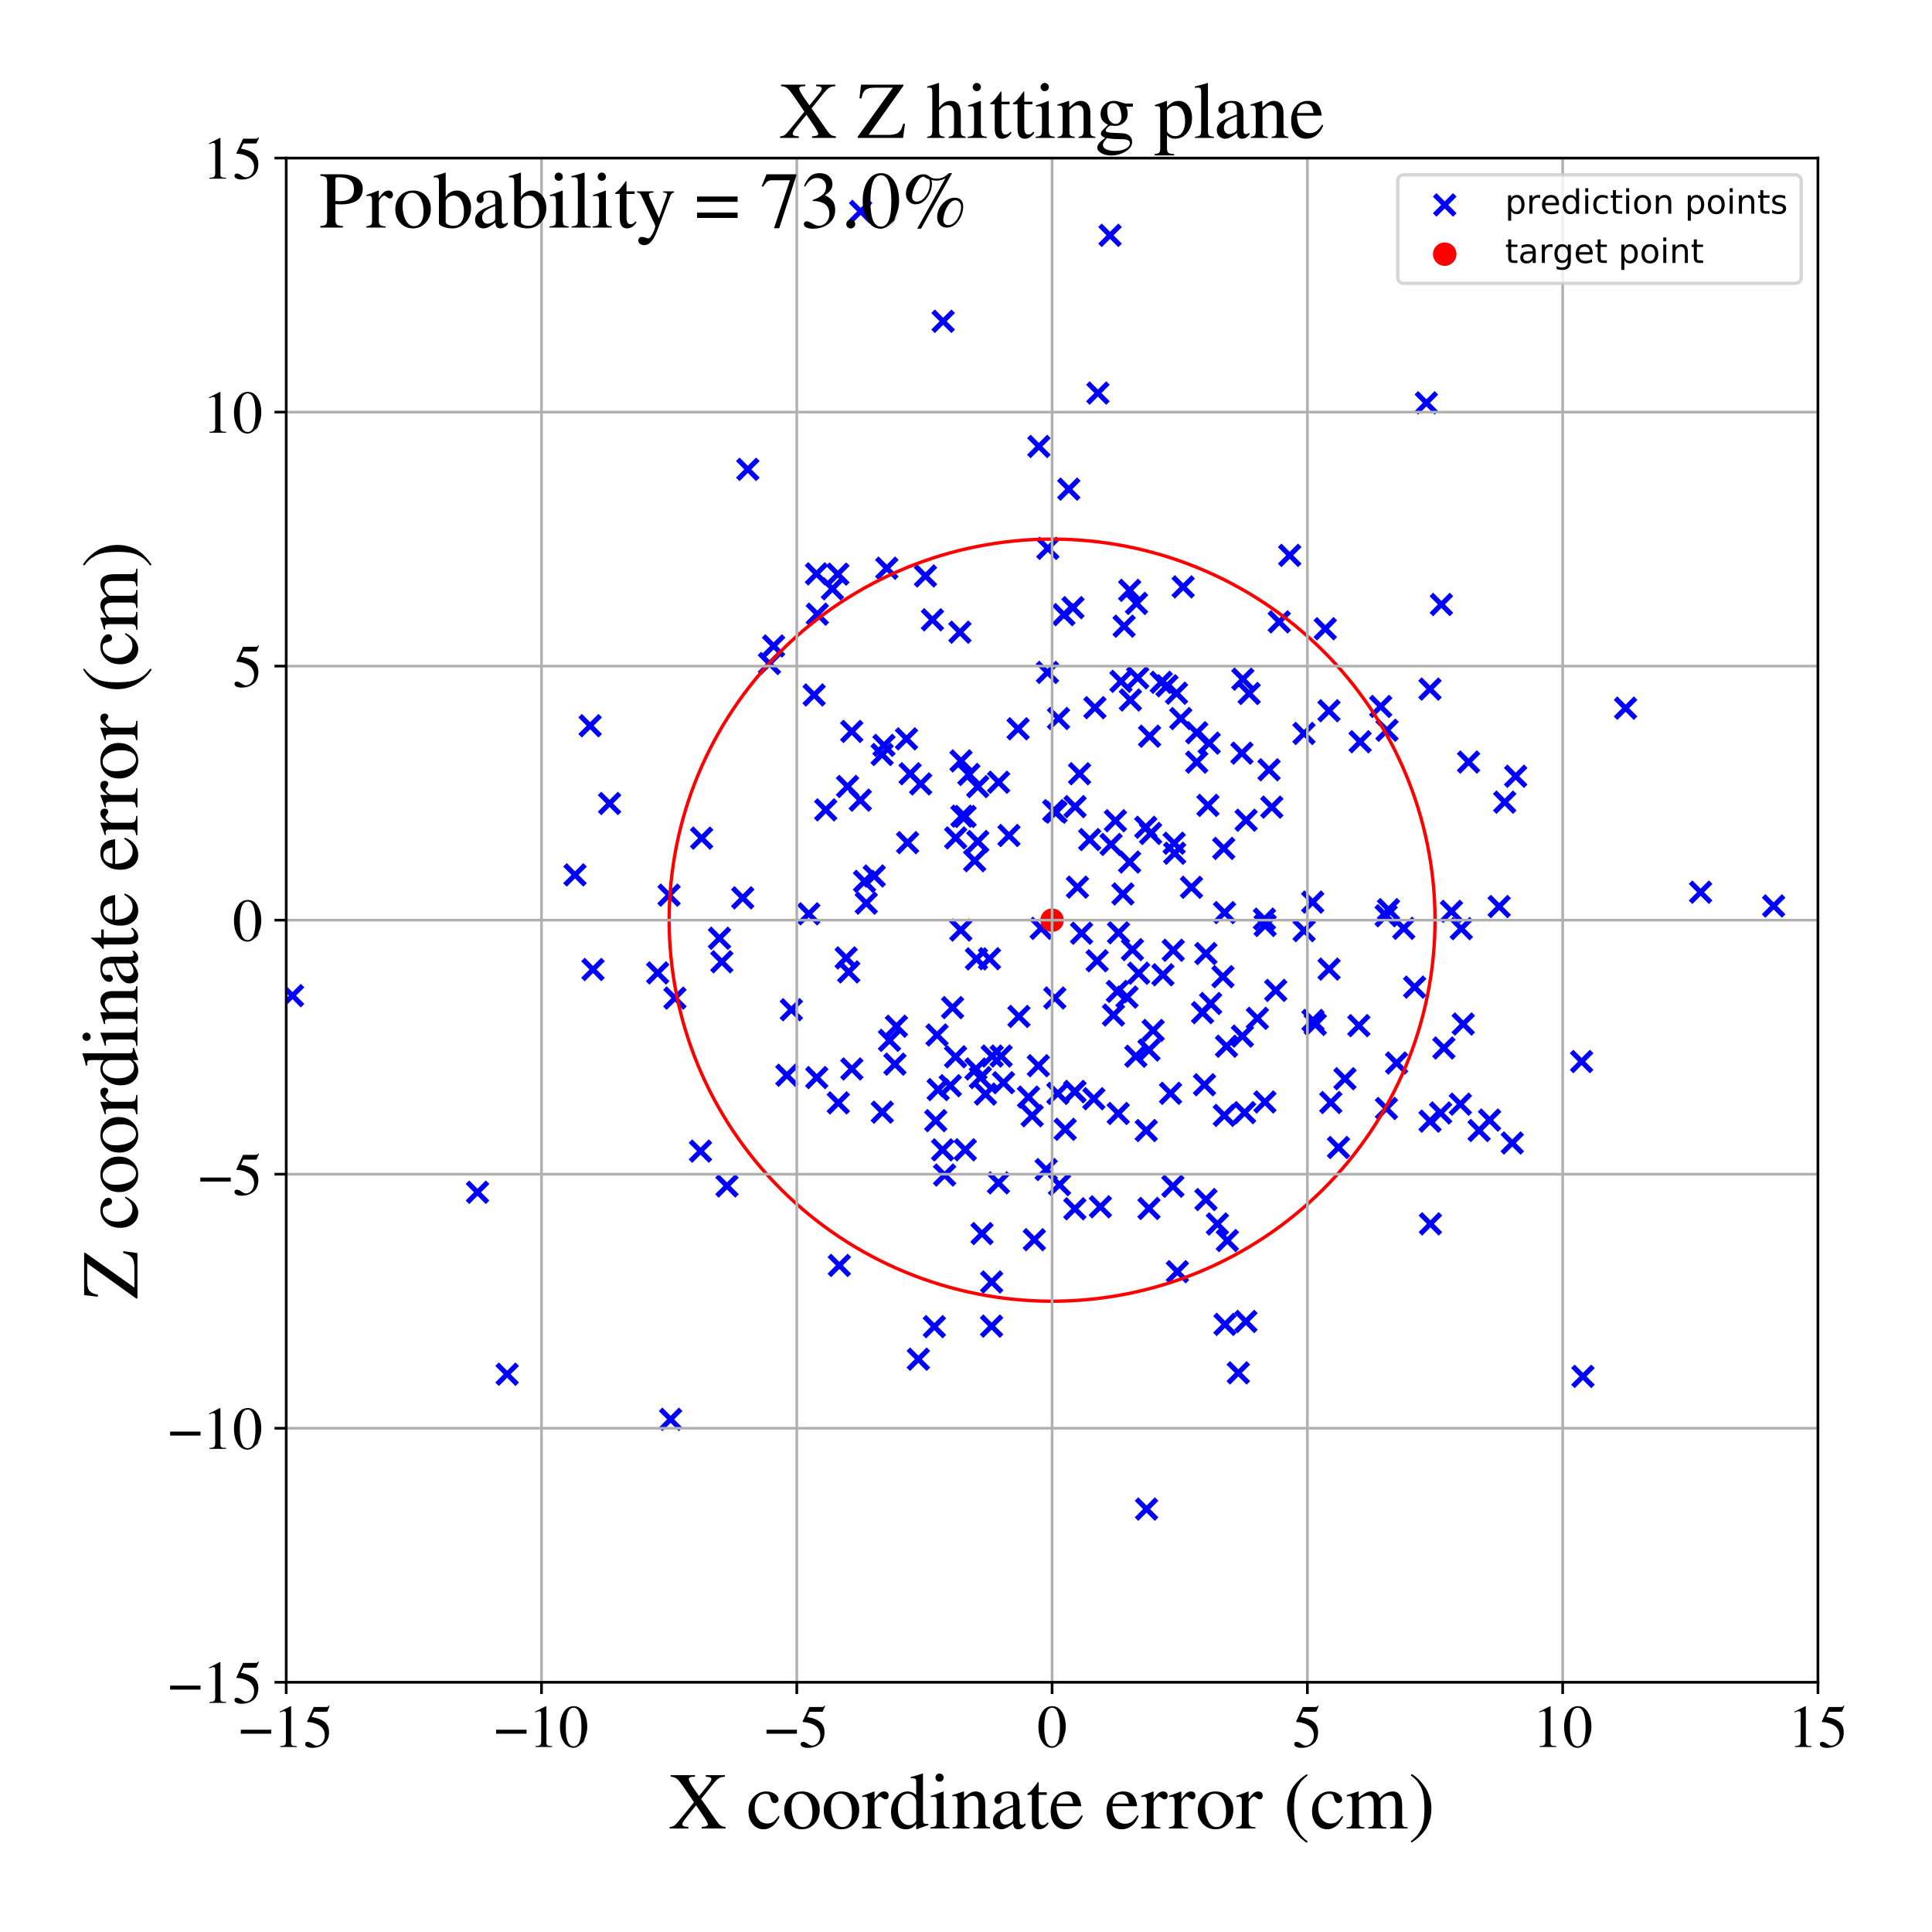 <?xml version="1.0" encoding="utf-8" standalone="no"?>
<!DOCTYPE svg PUBLIC "-//W3C//DTD SVG 1.1//EN"
  "http://www.w3.org/Graphics/SVG/1.1/DTD/svg11.dtd">
<!-- Created with matplotlib (https://matplotlib.org/) -->
<svg height="576pt" version="1.1" viewBox="0 0 576 576" width="576pt" xmlns="http://www.w3.org/2000/svg" xmlns:xlink="http://www.w3.org/1999/xlink">
 <defs>
  <style type="text/css">
*{stroke-linecap:butt;stroke-linejoin:round;}
  </style>
 </defs>
 <g id="figure_1">
  <g id="patch_1">
   <path d="M 0 576 
L 576 576 
L 576 0 
L 0 0 
z
" style="fill:#ffffff;"/>
  </g>
  <g id="axes_1">
   <g id="patch_2">
    <path d="M 85.331 501.548 
L 542 501.548 
L 542 47.121 
L 85.331 47.121 
z
" style="fill:#ffffff;"/>
   </g>
   <g id="PathCollection_1">
    <defs>
     <path d="M -3 3 
L 3 -3 
M -3 -3 
L 3 3 
" id="m4d726d92e6" style="stroke:#0000ff;stroke-width:1.5;"/>
    </defs>
    <g clip-path="url(#p1117488cf2)">
     <use style="fill:#0000ff;stroke:#0000ff;stroke-width:1.5;" x="297.726" xlink:href="#m4d726d92e6" y="233.209"/>
     <use style="fill:#0000ff;stroke:#0000ff;stroke-width:1.5;" x="471.935" xlink:href="#m4d726d92e6" y="410.353"/>
     <use style="fill:#0000ff;stroke:#0000ff;stroke-width:1.5;" x="395.113" xlink:href="#m4d726d92e6" y="187.454"/>
     <use style="fill:#0000ff;stroke:#0000ff;stroke-width:1.5;" x="263.539" xlink:href="#m4d726d92e6" y="222.224"/>
     <use style="fill:#0000ff;stroke:#0000ff;stroke-width:1.5;" x="291.496" xlink:href="#m4d726d92e6" y="234.514"/>
     <use style="fill:#0000ff;stroke:#0000ff;stroke-width:1.5;" x="281.618" xlink:href="#m4d726d92e6" y="350.318"/>
     <use style="fill:#0000ff;stroke:#0000ff;stroke-width:1.5;" x="331.245" xlink:href="#m4d726d92e6" y="251.75"/>
     <use style="fill:#0000ff;stroke:#0000ff;stroke-width:1.5;" x="199.469" xlink:href="#m4d726d92e6" y="266.877"/>
     <use style="fill:#0000ff;stroke:#0000ff;stroke-width:1.5;" x="271.337" xlink:href="#m4d726d92e6" y="230.676"/>
     <use style="fill:#0000ff;stroke:#0000ff;stroke-width:1.5;" x="365.085" xlink:href="#m4d726d92e6" y="272.08"/>
     <use style="fill:#0000ff;stroke:#0000ff;stroke-width:1.5;" x="317.565" xlink:href="#m4d726d92e6" y="336.689"/>
     <use style="fill:#0000ff;stroke:#0000ff;stroke-width:1.5;" x="418.513" xlink:href="#m4d726d92e6" y="276.772"/>
     <use style="fill:#0000ff;stroke:#0000ff;stroke-width:1.5;" x="347.914" xlink:href="#m4d726d92e6" y="204.457"/>
     <use style="fill:#0000ff;stroke:#0000ff;stroke-width:1.5;" x="333.133" xlink:href="#m4d726d92e6" y="295.578"/>
     <use style="fill:#0000ff;stroke:#0000ff;stroke-width:1.5;" x="176.791" xlink:href="#m4d726d92e6" y="289.046"/>
     <use style="fill:#0000ff;stroke:#0000ff;stroke-width:1.5;" x="365.91" xlink:href="#m4d726d92e6" y="369.851"/>
     <use style="fill:#0000ff;stroke:#0000ff;stroke-width:1.5;" x="249.788" xlink:href="#m4d726d92e6" y="171.169"/>
     <use style="fill:#0000ff;stroke:#0000ff;stroke-width:1.5;" x="374.874" xlink:href="#m4d726d92e6" y="303.604"/>
     <use style="fill:#0000ff;stroke:#0000ff;stroke-width:1.5;" x="286.775" xlink:href="#m4d726d92e6" y="243.332"/>
     <use style="fill:#0000ff;stroke:#0000ff;stroke-width:1.5;" x="451.874" xlink:href="#m4d726d92e6" y="231.431"/>
     <use style="fill:#0000ff;stroke:#0000ff;stroke-width:1.5;" x="299.174" xlink:href="#m4d726d92e6" y="322.793"/>
     <use style="fill:#0000ff;stroke:#0000ff;stroke-width:1.5;" x="377.181" xlink:href="#m4d726d92e6" y="275.92"/>
     <use style="fill:#0000ff;stroke:#0000ff;stroke-width:1.5;" x="284.921" xlink:href="#m4d726d92e6" y="249.805"/>
     <use style="fill:#0000ff;stroke:#0000ff;stroke-width:1.5;" x="334.783" xlink:href="#m4d726d92e6" y="266.516"/>
     <use style="fill:#0000ff;stroke:#0000ff;stroke-width:1.5;" x="343.036" xlink:href="#m4d726d92e6" y="248.48"/>
     <use style="fill:#0000ff;stroke:#0000ff;stroke-width:1.5;" x="279.698" xlink:href="#m4d726d92e6" y="324.847"/>
     <use style="fill:#0000ff;stroke:#0000ff;stroke-width:1.5;" x="396.24" xlink:href="#m4d726d92e6" y="288.932"/>
     <use style="fill:#0000ff;stroke:#0000ff;stroke-width:1.5;" x="287.784" xlink:href="#m4d726d92e6" y="342.797"/>
     <use style="fill:#0000ff;stroke:#0000ff;stroke-width:1.5;" x="298.477" xlink:href="#m4d726d92e6" y="314.844"/>
     <use style="fill:#0000ff;stroke:#0000ff;stroke-width:1.5;" x="277.992" xlink:href="#m4d726d92e6" y="184.787"/>
     <use style="fill:#0000ff;stroke:#0000ff;stroke-width:1.5;" x="292.28" xlink:href="#m4d726d92e6" y="321.274"/>
     <use style="fill:#0000ff;stroke:#0000ff;stroke-width:1.5;" x="371.506" xlink:href="#m4d726d92e6" y="244.54"/>
     <use style="fill:#0000ff;stroke:#0000ff;stroke-width:1.5;" x="303.781" xlink:href="#m4d726d92e6" y="303.039"/>
     <use style="fill:#0000ff;stroke:#0000ff;stroke-width:1.5;" x="270.584" xlink:href="#m4d726d92e6" y="251.226"/>
     <use style="fill:#0000ff;stroke:#0000ff;stroke-width:1.5;" x="349.677" xlink:href="#m4d726d92e6" y="353.661"/>
     <use style="fill:#0000ff;stroke:#0000ff;stroke-width:1.5;" x="290.956" xlink:href="#m4d726d92e6" y="318.703"/>
     <use style="fill:#0000ff;stroke:#0000ff;stroke-width:1.5;" x="360.93" xlink:href="#m4d726d92e6" y="299.181"/>
     <use style="fill:#0000ff;stroke:#0000ff;stroke-width:1.5;" x="314.822" xlink:href="#m4d726d92e6" y="242.144"/>
     <use style="fill:#0000ff;stroke:#0000ff;stroke-width:1.5;" x="295.629" xlink:href="#m4d726d92e6" y="395.371"/>
     <use style="fill:#0000ff;stroke:#0000ff;stroke-width:1.5;" x="352.739" xlink:href="#m4d726d92e6" y="174.972"/>
     <use style="fill:#0000ff;stroke:#0000ff;stroke-width:1.5;" x="319.886" xlink:href="#m4d726d92e6" y="181.161"/>
     <use style="fill:#0000ff;stroke:#0000ff;stroke-width:1.5;" x="426.336" xlink:href="#m4d726d92e6" y="334.252"/>
     <use style="fill:#0000ff;stroke:#0000ff;stroke-width:1.5;" x="379.171" xlink:href="#m4d726d92e6" y="240.636"/>
     <use style="fill:#0000ff;stroke:#0000ff;stroke-width:1.5;" x="333.469" xlink:href="#m4d726d92e6" y="278.091"/>
     <use style="fill:#0000ff;stroke:#0000ff;stroke-width:1.5;" x="341.739" xlink:href="#m4d726d92e6" y="337.057"/>
     <use style="fill:#0000ff;stroke:#0000ff;stroke-width:1.5;" x="416.372" xlink:href="#m4d726d92e6" y="316.917"/>
     <use style="fill:#0000ff;stroke:#0000ff;stroke-width:1.5;" x="274.48" xlink:href="#m4d726d92e6" y="233.713"/>
     <use style="fill:#0000ff;stroke:#0000ff;stroke-width:1.5;" x="151.191" xlink:href="#m4d726d92e6" y="409.706"/>
     <use style="fill:#0000ff;stroke:#0000ff;stroke-width:1.5;" x="320.513" xlink:href="#m4d726d92e6" y="240.487"/>
     <use style="fill:#0000ff;stroke:#0000ff;stroke-width:1.5;" x="359.107" xlink:href="#m4d726d92e6" y="323.402"/>
     <use style="fill:#0000ff;stroke:#0000ff;stroke-width:1.5;" x="359.518" xlink:href="#m4d726d92e6" y="284.285"/>
     <use style="fill:#0000ff;stroke:#0000ff;stroke-width:1.5;" x="291.111" xlink:href="#m4d726d92e6" y="285.879"/>
     <use style="fill:#0000ff;stroke:#0000ff;stroke-width:1.5;" x="356.785" xlink:href="#m4d726d92e6" y="227.223"/>
     <use style="fill:#0000ff;stroke:#0000ff;stroke-width:1.5;" x="208.844" xlink:href="#m4d726d92e6" y="343.194"/>
     <use style="fill:#0000ff;stroke:#0000ff;stroke-width:1.5;" x="430.474" xlink:href="#m4d726d92e6" y="312.446"/>
     <use style="fill:#0000ff;stroke:#0000ff;stroke-width:1.5;" x="321.226" xlink:href="#m4d726d92e6" y="264.486"/>
     <use style="fill:#0000ff;stroke:#0000ff;stroke-width:1.5;" x="252.269" xlink:href="#m4d726d92e6" y="285.586"/>
     <use style="fill:#0000ff;stroke:#0000ff;stroke-width:1.5;" x="400.981" xlink:href="#m4d726d92e6" y="321.609"/>
     <use style="fill:#0000ff;stroke:#0000ff;stroke-width:1.5;" x="338.833" xlink:href="#m4d726d92e6" y="179.896"/>
     <use style="fill:#0000ff;stroke:#0000ff;stroke-width:1.5;" x="396.757" xlink:href="#m4d726d92e6" y="328.701"/>
     <use style="fill:#0000ff;stroke:#0000ff;stroke-width:1.5;" x="484.643" xlink:href="#m4d726d92e6" y="211.134"/>
     <use style="fill:#0000ff;stroke:#0000ff;stroke-width:1.5;" x="315.381" xlink:href="#m4d726d92e6" y="325.986"/>
     <use style="fill:#0000ff;stroke:#0000ff;stroke-width:1.5;" x="331.968" xlink:href="#m4d726d92e6" y="302.622"/>
     <use style="fill:#0000ff;stroke:#0000ff;stroke-width:1.5;" x="312.402" xlink:href="#m4d726d92e6" y="163.49"/>
     <use style="fill:#0000ff;stroke:#0000ff;stroke-width:1.5;" x="252.689" xlink:href="#m4d726d92e6" y="234.473"/>
     <use style="fill:#0000ff;stroke:#0000ff;stroke-width:1.5;" x="332.54" xlink:href="#m4d726d92e6" y="244.693"/>
     <use style="fill:#0000ff;stroke:#0000ff;stroke-width:1.5;" x="281.18" xlink:href="#m4d726d92e6" y="95.794"/>
     <use style="fill:#0000ff;stroke:#0000ff;stroke-width:1.5;" x="248.163" xlink:href="#m4d726d92e6" y="175.549"/>
     <use style="fill:#0000ff;stroke:#0000ff;stroke-width:1.5;" x="365.21" xlink:href="#m4d726d92e6" y="394.851"/>
     <use style="fill:#0000ff;stroke:#0000ff;stroke-width:1.5;" x="405.496" xlink:href="#m4d726d92e6" y="221.14"/>
     <use style="fill:#0000ff;stroke:#0000ff;stroke-width:1.5;" x="378.345" xlink:href="#m4d726d92e6" y="229.502"/>
     <use style="fill:#0000ff;stroke:#0000ff;stroke-width:1.5;" x="216.73" xlink:href="#m4d726d92e6" y="353.571"/>
     <use style="fill:#0000ff;stroke:#0000ff;stroke-width:1.5;" x="266.809" xlink:href="#m4d726d92e6" y="317.262"/>
     <use style="fill:#0000ff;stroke:#0000ff;stroke-width:1.5;" x="346.21" xlink:href="#m4d726d92e6" y="203.418"/>
     <use style="fill:#0000ff;stroke:#0000ff;stroke-width:1.5;" x="471.537" xlink:href="#m4d726d92e6" y="316.483"/>
     <use style="fill:#0000ff;stroke:#0000ff;stroke-width:1.5;" x="234.587" xlink:href="#m4d726d92e6" y="320.571"/>
     <use style="fill:#0000ff;stroke:#0000ff;stroke-width:1.5;" x="273.798" xlink:href="#m4d726d92e6" y="405.228"/>
     <use style="fill:#0000ff;stroke:#0000ff;stroke-width:1.5;" x="388.759" xlink:href="#m4d726d92e6" y="218.669"/>
     <use style="fill:#0000ff;stroke:#0000ff;stroke-width:1.5;" x="320.449" xlink:href="#m4d726d92e6" y="360.386"/>
     <use style="fill:#0000ff;stroke:#0000ff;stroke-width:1.5;" x="264.384" xlink:href="#m4d726d92e6" y="169.407"/>
     <use style="fill:#0000ff;stroke:#0000ff;stroke-width:1.5;" x="291.518" xlink:href="#m4d726d92e6" y="250.884"/>
     <use style="fill:#0000ff;stroke:#0000ff;stroke-width:1.5;" x="426.328" xlink:href="#m4d726d92e6" y="205.448"/>
     <use style="fill:#0000ff;stroke:#0000ff;stroke-width:1.5;" x="215.208" xlink:href="#m4d726d92e6" y="286.742"/>
     <use style="fill:#0000ff;stroke:#0000ff;stroke-width:1.5;" x="287.718" xlink:href="#m4d726d92e6" y="243.415"/>
     <use style="fill:#0000ff;stroke:#0000ff;stroke-width:1.5;" x="258.271" xlink:href="#m4d726d92e6" y="269.267"/>
     <use style="fill:#0000ff;stroke:#0000ff;stroke-width:1.5;" x="365.006" xlink:href="#m4d726d92e6" y="332.547"/>
     <use style="fill:#0000ff;stroke:#0000ff;stroke-width:1.5;" x="315.876" xlink:href="#m4d726d92e6" y="353.191"/>
     <use style="fill:#0000ff;stroke:#0000ff;stroke-width:1.5;" x="571.636" xlink:href="#m4d726d92e6" y="303.174"/>
     <use style="fill:#0000ff;stroke:#0000ff;stroke-width:1.5;" x="575.963" xlink:href="#m4d726d92e6" y="206.264"/>
     <use style="fill:#0000ff;stroke:#0000ff;stroke-width:1.5;" x="171.429" xlink:href="#m4d726d92e6" y="260.837"/>
     <use style="fill:#0000ff;stroke:#0000ff;stroke-width:1.5;" x="348.976" xlink:href="#m4d726d92e6" y="325.952"/>
     <use style="fill:#0000ff;stroke:#0000ff;stroke-width:1.5;" x="250.238" xlink:href="#m4d726d92e6" y="377.271"/>
     <use style="fill:#0000ff;stroke:#0000ff;stroke-width:1.5;" x="230.641" xlink:href="#m4d726d92e6" y="192.582"/>
     <use style="fill:#0000ff;stroke:#0000ff;stroke-width:1.5;" x="275.906" xlink:href="#m4d726d92e6" y="171.717"/>
     <use style="fill:#0000ff;stroke:#0000ff;stroke-width:1.5;" x="360.127" xlink:href="#m4d726d92e6" y="240.108"/>
     <use style="fill:#0000ff;stroke:#0000ff;stroke-width:1.5;" x="333.381" xlink:href="#m4d726d92e6" y="331.968"/>
     <use style="fill:#0000ff;stroke:#0000ff;stroke-width:1.5;" x="297.677" xlink:href="#m4d726d92e6" y="352.663"/>
     <use style="fill:#0000ff;stroke:#0000ff;stroke-width:1.5;" x="309.729" xlink:href="#m4d726d92e6" y="133.107"/>
     <use style="fill:#0000ff;stroke:#0000ff;stroke-width:1.5;" x="448.611" xlink:href="#m4d726d92e6" y="239.152"/>
     <use style="fill:#0000ff;stroke:#0000ff;stroke-width:1.5;" x="365.665" xlink:href="#m4d726d92e6" y="311.917"/>
     <use style="fill:#0000ff;stroke:#0000ff;stroke-width:1.5;" x="253.967" xlink:href="#m4d726d92e6" y="318.696"/>
     <use style="fill:#0000ff;stroke:#0000ff;stroke-width:1.5;" x="279.361" xlink:href="#m4d726d92e6" y="308.567"/>
     <use style="fill:#0000ff;stroke:#0000ff;stroke-width:1.5;" x="175.944" xlink:href="#m4d726d92e6" y="216.364"/>
     <use style="fill:#0000ff;stroke:#0000ff;stroke-width:1.5;" x="307.723" xlink:href="#m4d726d92e6" y="332.648"/>
     <use style="fill:#0000ff;stroke:#0000ff;stroke-width:1.5;" x="429.732" xlink:href="#m4d726d92e6" y="180.217"/>
     <use style="fill:#0000ff;stroke:#0000ff;stroke-width:1.5;" x="388.797" xlink:href="#m4d726d92e6" y="277.456"/>
     <use style="fill:#0000ff;stroke:#0000ff;stroke-width:1.5;" x="243.669" xlink:href="#m4d726d92e6" y="183.106"/>
     <use style="fill:#0000ff;stroke:#0000ff;stroke-width:1.5;" x="381.388" xlink:href="#m4d726d92e6" y="185.401"/>
     <use style="fill:#0000ff;stroke:#0000ff;stroke-width:1.5;" x="355.225" xlink:href="#m4d726d92e6" y="264.541"/>
     <use style="fill:#0000ff;stroke:#0000ff;stroke-width:1.5;" x="360.51" xlink:href="#m4d726d92e6" y="221.555"/>
     <use style="fill:#0000ff;stroke:#0000ff;stroke-width:1.5;" x="364.839" xlink:href="#m4d726d92e6" y="252.941"/>
     <use style="fill:#0000ff;stroke:#0000ff;stroke-width:1.5;" x="444.09" xlink:href="#m4d726d92e6" y="333.937"/>
     <use style="fill:#0000ff;stroke:#0000ff;stroke-width:1.5;" x="314.16" xlink:href="#m4d726d92e6" y="241.696"/>
     <use style="fill:#0000ff;stroke:#0000ff;stroke-width:1.5;" x="288.858" xlink:href="#m4d726d92e6" y="230.888"/>
     <use style="fill:#0000ff;stroke:#0000ff;stroke-width:1.5;" x="435.382" xlink:href="#m4d726d92e6" y="329.197"/>
     <use style="fill:#0000ff;stroke:#0000ff;stroke-width:1.5;" x="376.977" xlink:href="#m4d726d92e6" y="274.022"/>
     <use style="fill:#0000ff;stroke:#0000ff;stroke-width:1.5;" x="405.121" xlink:href="#m4d726d92e6" y="305.781"/>
     <use style="fill:#0000ff;stroke:#0000ff;stroke-width:1.5;" x="450.859" xlink:href="#m4d726d92e6" y="340.773"/>
     <use style="fill:#0000ff;stroke:#0000ff;stroke-width:1.5;" x="278.977" xlink:href="#m4d726d92e6" y="334.108"/>
     <use style="fill:#0000ff;stroke:#0000ff;stroke-width:1.5;" x="391.434" xlink:href="#m4d726d92e6" y="304.237"/>
     <use style="fill:#0000ff;stroke:#0000ff;stroke-width:1.5;" x="315.583" xlink:href="#m4d726d92e6" y="214.205"/>
     <use style="fill:#0000ff;stroke:#0000ff;stroke-width:1.5;" x="369.19" xlink:href="#m4d726d92e6" y="409.299"/>
     <use style="fill:#0000ff;stroke:#0000ff;stroke-width:1.5;" x="413.257" xlink:href="#m4d726d92e6" y="273.021"/>
     <use style="fill:#0000ff;stroke:#0000ff;stroke-width:1.5;" x="312.283" xlink:href="#m4d726d92e6" y="200.476"/>
     <use style="fill:#0000ff;stroke:#0000ff;stroke-width:1.5;" x="343.795" xlink:href="#m4d726d92e6" y="307.216"/>
     <use style="fill:#0000ff;stroke:#0000ff;stroke-width:1.5;" x="432.737" xlink:href="#m4d726d92e6" y="271.716"/>
     <use style="fill:#0000ff;stroke:#0000ff;stroke-width:1.5;" x="370.403" xlink:href="#m4d726d92e6" y="308.903"/>
     <use style="fill:#0000ff;stroke:#0000ff;stroke-width:1.5;" x="327.325" xlink:href="#m4d726d92e6" y="117.18"/>
     <use style="fill:#0000ff;stroke:#0000ff;stroke-width:1.5;" x="318.645" xlink:href="#m4d726d92e6" y="145.837"/>
     <use style="fill:#0000ff;stroke:#0000ff;stroke-width:1.5;" x="256.587" xlink:href="#m4d726d92e6" y="63.028"/>
     <use style="fill:#0000ff;stroke:#0000ff;stroke-width:1.5;" x="281.023" xlink:href="#m4d726d92e6" y="342.822"/>
     <use style="fill:#0000ff;stroke:#0000ff;stroke-width:1.5;" x="359.538" xlink:href="#m4d726d92e6" y="357.634"/>
     <use style="fill:#0000ff;stroke:#0000ff;stroke-width:1.5;" x="286.183" xlink:href="#m4d726d92e6" y="188.48"/>
     <use style="fill:#0000ff;stroke:#0000ff;stroke-width:1.5;" x="265.191" xlink:href="#m4d726d92e6" y="310.172"/>
     <use style="fill:#0000ff;stroke:#0000ff;stroke-width:1.5;" x="356.785" xlink:href="#m4d726d92e6" y="218.453"/>
     <use style="fill:#0000ff;stroke:#0000ff;stroke-width:1.5;" x="310.405" xlink:href="#m4d726d92e6" y="276.782"/>
     <use style="fill:#0000ff;stroke:#0000ff;stroke-width:1.5;" x="320.439" xlink:href="#m4d726d92e6" y="325.481"/>
     <use style="fill:#0000ff;stroke:#0000ff;stroke-width:1.5;" x="436.24" xlink:href="#m4d726d92e6" y="305.301"/>
     <use style="fill:#0000ff;stroke:#0000ff;stroke-width:1.5;" x="324.871" xlink:href="#m4d726d92e6" y="250.304"/>
     <use style="fill:#0000ff;stroke:#0000ff;stroke-width:1.5;" x="242.72" xlink:href="#m4d726d92e6" y="207.193"/>
     <use style="fill:#0000ff;stroke:#0000ff;stroke-width:1.5;" x="253.035" xlink:href="#m4d726d92e6" y="289.764"/>
     <use style="fill:#0000ff;stroke:#0000ff;stroke-width:1.5;" x="350.052" xlink:href="#m4d726d92e6" y="251.399"/>
     <use style="fill:#0000ff;stroke:#0000ff;stroke-width:1.5;" x="336.769" xlink:href="#m4d726d92e6" y="257.003"/>
     <use style="fill:#0000ff;stroke:#0000ff;stroke-width:1.5;" x="243.426" xlink:href="#m4d726d92e6" y="171.088"/>
     <use style="fill:#0000ff;stroke:#0000ff;stroke-width:1.5;" x="425.252" xlink:href="#m4d726d92e6" y="120.106"/>
     <use style="fill:#0000ff;stroke:#0000ff;stroke-width:1.5;" x="399.05" xlink:href="#m4d726d92e6" y="342.111"/>
     <use style="fill:#0000ff;stroke:#0000ff;stroke-width:1.5;" x="392.135" xlink:href="#m4d726d92e6" y="305.418"/>
     <use style="fill:#0000ff;stroke:#0000ff;stroke-width:1.5;" x="262.989" xlink:href="#m4d726d92e6" y="224.944"/>
     <use style="fill:#0000ff;stroke:#0000ff;stroke-width:1.5;" x="201.223" xlink:href="#m4d726d92e6" y="297.571"/>
     <use style="fill:#0000ff;stroke:#0000ff;stroke-width:1.5;" x="257.745" xlink:href="#m4d726d92e6" y="262.771"/>
     <use style="fill:#0000ff;stroke:#0000ff;stroke-width:1.5;" x="371.052" xlink:href="#m4d726d92e6" y="331.715"/>
     <use style="fill:#0000ff;stroke:#0000ff;stroke-width:1.5;" x="243.506" xlink:href="#m4d726d92e6" y="321.265"/>
     <use style="fill:#0000ff;stroke:#0000ff;stroke-width:1.5;" x="341.827" xlink:href="#m4d726d92e6" y="449.912"/>
     <use style="fill:#0000ff;stroke:#0000ff;stroke-width:1.5;" x="396.215" xlink:href="#m4d726d92e6" y="211.902"/>
     <use style="fill:#0000ff;stroke:#0000ff;stroke-width:1.5;" x="380.344" xlink:href="#m4d726d92e6" y="295.271"/>
     <use style="fill:#0000ff;stroke:#0000ff;stroke-width:1.5;" x="341.594" xlink:href="#m4d726d92e6" y="246.649"/>
     <use style="fill:#0000ff;stroke:#0000ff;stroke-width:1.5;" x="326.432" xlink:href="#m4d726d92e6" y="210.981"/>
     <use style="fill:#0000ff;stroke:#0000ff;stroke-width:1.5;" x="260.639" xlink:href="#m4d726d92e6" y="261.164"/>
     <use style="fill:#0000ff;stroke:#0000ff;stroke-width:1.5;" x="377.116" xlink:href="#m4d726d92e6" y="328.537"/>
     <use style="fill:#0000ff;stroke:#0000ff;stroke-width:1.5;" x="335.99" xlink:href="#m4d726d92e6" y="297.269"/>
     <use style="fill:#0000ff;stroke:#0000ff;stroke-width:1.5;" x="342.55" xlink:href="#m4d726d92e6" y="360.287"/>
     <use style="fill:#0000ff;stroke:#0000ff;stroke-width:1.5;" x="284.885" xlink:href="#m4d726d92e6" y="315.07"/>
     <use style="fill:#0000ff;stroke:#0000ff;stroke-width:1.5;" x="421.749" xlink:href="#m4d726d92e6" y="294.298"/>
     <use style="fill:#0000ff;stroke:#0000ff;stroke-width:1.5;" x="346.707" xlink:href="#m4d726d92e6" y="290.617"/>
     <use style="fill:#0000ff;stroke:#0000ff;stroke-width:1.5;" x="222.948" xlink:href="#m4d726d92e6" y="139.932"/>
     <use style="fill:#0000ff;stroke:#0000ff;stroke-width:1.5;" x="320.439" xlink:href="#m4d726d92e6" y="325.41"/>
     <use style="fill:#0000ff;stroke:#0000ff;stroke-width:1.5;" x="326.109" xlink:href="#m4d726d92e6" y="327.571"/>
     <use style="fill:#0000ff;stroke:#0000ff;stroke-width:1.5;" x="199.936" xlink:href="#m4d726d92e6" y="423.158"/>
     <use style="fill:#0000ff;stroke:#0000ff;stroke-width:1.5;" x="330.94" xlink:href="#m4d726d92e6" y="70.162"/>
     <use style="fill:#0000ff;stroke:#0000ff;stroke-width:1.5;" x="142.36" xlink:href="#m4d726d92e6" y="355.458"/>
     <use style="fill:#0000ff;stroke:#0000ff;stroke-width:1.5;" x="335.135" xlink:href="#m4d726d92e6" y="186.695"/>
     <use style="fill:#0000ff;stroke:#0000ff;stroke-width:1.5;" x="322.452" xlink:href="#m4d726d92e6" y="278.227"/>
     <use style="fill:#0000ff;stroke:#0000ff;stroke-width:1.5;" x="336.795" xlink:href="#m4d726d92e6" y="176.002"/>
     <use style="fill:#0000ff;stroke:#0000ff;stroke-width:1.5;" x="370.53" xlink:href="#m4d726d92e6" y="202.491"/>
     <use style="fill:#0000ff;stroke:#0000ff;stroke-width:1.5;" x="214.505" xlink:href="#m4d726d92e6" y="279.726"/>
     <use style="fill:#0000ff;stroke:#0000ff;stroke-width:1.5;" x="350.208" xlink:href="#m4d726d92e6" y="254.38"/>
     <use style="fill:#0000ff;stroke:#0000ff;stroke-width:1.5;" x="337.005" xlink:href="#m4d726d92e6" y="208.694"/>
     <use style="fill:#0000ff;stroke:#0000ff;stroke-width:1.5;" x="270.258" xlink:href="#m4d726d92e6" y="220.278"/>
     <use style="fill:#0000ff;stroke:#0000ff;stroke-width:1.5;" x="437.832" xlink:href="#m4d726d92e6" y="227.194"/>
     <use style="fill:#0000ff;stroke:#0000ff;stroke-width:1.5;" x="384.51" xlink:href="#m4d726d92e6" y="165.572"/>
     <use style="fill:#0000ff;stroke:#0000ff;stroke-width:1.5;" x="370.256" xlink:href="#m4d726d92e6" y="224.542"/>
     <use style="fill:#0000ff;stroke:#0000ff;stroke-width:1.5;" x="342.554" xlink:href="#m4d726d92e6" y="313.049"/>
     <use style="fill:#0000ff;stroke:#0000ff;stroke-width:1.5;" x="314.476" xlink:href="#m4d726d92e6" y="297.536"/>
     <use style="fill:#0000ff;stroke:#0000ff;stroke-width:1.5;" x="235.932" xlink:href="#m4d726d92e6" y="301.042"/>
     <use style="fill:#0000ff;stroke:#0000ff;stroke-width:1.5;" x="349.785" xlink:href="#m4d726d92e6" y="283.312"/>
     <use style="fill:#0000ff;stroke:#0000ff;stroke-width:1.5;" x="446.958" xlink:href="#m4d726d92e6" y="270.27"/>
     <use style="fill:#0000ff;stroke:#0000ff;stroke-width:1.5;" x="308.379" xlink:href="#m4d726d92e6" y="369.6"/>
     <use style="fill:#0000ff;stroke:#0000ff;stroke-width:1.5;" x="338.63" xlink:href="#m4d726d92e6" y="314.904"/>
     <use style="fill:#0000ff;stroke:#0000ff;stroke-width:1.5;" x="328.066" xlink:href="#m4d726d92e6" y="359.796"/>
     <use style="fill:#0000ff;stroke:#0000ff;stroke-width:1.5;" x="334.197" xlink:href="#m4d726d92e6" y="203.13"/>
     <use style="fill:#0000ff;stroke:#0000ff;stroke-width:1.5;" x="181.738" xlink:href="#m4d726d92e6" y="239.548"/>
     <use style="fill:#0000ff;stroke:#0000ff;stroke-width:1.5;" x="196.077" xlink:href="#m4d726d92e6" y="290.059"/>
     <use style="fill:#0000ff;stroke:#0000ff;stroke-width:1.5;" x="615.519" xlink:href="#m4d726d92e6" y="250.956"/>
     <use style="fill:#0000ff;stroke:#0000ff;stroke-width:1.5;" x="507.01" xlink:href="#m4d726d92e6" y="266.003"/>
     <use style="fill:#0000ff;stroke:#0000ff;stroke-width:1.5;" x="358.526" xlink:href="#m4d726d92e6" y="301.907"/>
     <use style="fill:#0000ff;stroke:#0000ff;stroke-width:1.5;" x="293.811" xlink:href="#m4d726d92e6" y="326.183"/>
     <use style="fill:#0000ff;stroke:#0000ff;stroke-width:1.5;" x="362.952" xlink:href="#m4d726d92e6" y="364.912"/>
     <use style="fill:#0000ff;stroke:#0000ff;stroke-width:1.5;" x="249.923" xlink:href="#m4d726d92e6" y="328.811"/>
     <use style="fill:#0000ff;stroke:#0000ff;stroke-width:1.5;" x="221.436" xlink:href="#m4d726d92e6" y="267.683"/>
     <use style="fill:#0000ff;stroke:#0000ff;stroke-width:1.5;" x="283.318" xlink:href="#m4d726d92e6" y="323.684"/>
     <use style="fill:#0000ff;stroke:#0000ff;stroke-width:1.5;" x="413.343" xlink:href="#m4d726d92e6" y="330.478"/>
     <use style="fill:#0000ff;stroke:#0000ff;stroke-width:1.5;" x="364.602" xlink:href="#m4d726d92e6" y="291.18"/>
     <use style="fill:#0000ff;stroke:#0000ff;stroke-width:1.5;" x="352.037" xlink:href="#m4d726d92e6" y="214.231"/>
     <use style="fill:#0000ff;stroke:#0000ff;stroke-width:1.5;" x="371.455" xlink:href="#m4d726d92e6" y="393.97"/>
     <use style="fill:#0000ff;stroke:#0000ff;stroke-width:1.5;" x="294.996" xlink:href="#m4d726d92e6" y="285.828"/>
     <use style="fill:#0000ff;stroke:#0000ff;stroke-width:1.5;" x="440.969" xlink:href="#m4d726d92e6" y="337.045"/>
     <use style="fill:#0000ff;stroke:#0000ff;stroke-width:1.5;" x="283.993" xlink:href="#m4d726d92e6" y="300.404"/>
     <use style="fill:#0000ff;stroke:#0000ff;stroke-width:1.5;" x="327.095" xlink:href="#m4d726d92e6" y="286.44"/>
     <use style="fill:#0000ff;stroke:#0000ff;stroke-width:1.5;" x="267.246" xlink:href="#m4d726d92e6" y="305.955"/>
     <use style="fill:#0000ff;stroke:#0000ff;stroke-width:1.5;" x="372.416" xlink:href="#m4d726d92e6" y="206.755"/>
     <use style="fill:#0000ff;stroke:#0000ff;stroke-width:1.5;" x="263.039" xlink:href="#m4d726d92e6" y="331.579"/>
     <use style="fill:#0000ff;stroke:#0000ff;stroke-width:1.5;" x="311.899" xlink:href="#m4d726d92e6" y="348.687"/>
     <use style="fill:#0000ff;stroke:#0000ff;stroke-width:1.5;" x="429.501" xlink:href="#m4d726d92e6" y="331.821"/>
     <use style="fill:#0000ff;stroke:#0000ff;stroke-width:1.5;" x="229.399" xlink:href="#m4d726d92e6" y="197.83"/>
     <use style="fill:#0000ff;stroke:#0000ff;stroke-width:1.5;" x="246.176" xlink:href="#m4d726d92e6" y="241.457"/>
     <use style="fill:#0000ff;stroke:#0000ff;stroke-width:1.5;" x="528.785" xlink:href="#m4d726d92e6" y="270.101"/>
     <use style="fill:#0000ff;stroke:#0000ff;stroke-width:1.5;" x="292.771" xlink:href="#m4d726d92e6" y="367.777"/>
     <use style="fill:#0000ff;stroke:#0000ff;stroke-width:1.5;" x="413.51" xlink:href="#m4d726d92e6" y="217.71"/>
     <use style="fill:#0000ff;stroke:#0000ff;stroke-width:1.5;" x="309.57" xlink:href="#m4d726d92e6" y="317.728"/>
     <use style="fill:#0000ff;stroke:#0000ff;stroke-width:1.5;" x="342.73" xlink:href="#m4d726d92e6" y="219.49"/>
     <use style="fill:#0000ff;stroke:#0000ff;stroke-width:1.5;" x="351.017" xlink:href="#m4d726d92e6" y="379.136"/>
     <use style="fill:#0000ff;stroke:#0000ff;stroke-width:1.5;" x="295.806" xlink:href="#m4d726d92e6" y="314.846"/>
     <use style="fill:#0000ff;stroke:#0000ff;stroke-width:1.5;" x="350.764" xlink:href="#m4d726d92e6" y="206.669"/>
     <use style="fill:#0000ff;stroke:#0000ff;stroke-width:1.5;" x="321.856" xlink:href="#m4d726d92e6" y="230.68"/>
     <use style="fill:#0000ff;stroke:#0000ff;stroke-width:1.5;" x="435.666" xlink:href="#m4d726d92e6" y="276.867"/>
     <use style="fill:#0000ff;stroke:#0000ff;stroke-width:1.5;" x="426.46" xlink:href="#m4d726d92e6" y="364.879"/>
     <use style="fill:#0000ff;stroke:#0000ff;stroke-width:1.5;" x="339.191" xlink:href="#m4d726d92e6" y="202.084"/>
     <use style="fill:#0000ff;stroke:#0000ff;stroke-width:1.5;" x="241.132" xlink:href="#m4d726d92e6" y="272.437"/>
     <use style="fill:#0000ff;stroke:#0000ff;stroke-width:1.5;" x="317.187" xlink:href="#m4d726d92e6" y="183.243"/>
     <use style="fill:#0000ff;stroke:#0000ff;stroke-width:1.5;" x="286.451" xlink:href="#m4d726d92e6" y="277.284"/>
     <use style="fill:#0000ff;stroke:#0000ff;stroke-width:1.5;" x="290.587" xlink:href="#m4d726d92e6" y="256.606"/>
     <use style="fill:#0000ff;stroke:#0000ff;stroke-width:1.5;" x="278.559" xlink:href="#m4d726d92e6" y="395.518"/>
     <use style="fill:#0000ff;stroke:#0000ff;stroke-width:1.5;" x="87.206" xlink:href="#m4d726d92e6" y="296.839"/>
     <use style="fill:#0000ff;stroke:#0000ff;stroke-width:1.5;" x="391.366" xlink:href="#m4d726d92e6" y="268.948"/>
     <use style="fill:#0000ff;stroke:#0000ff;stroke-width:1.5;" x="253.938" xlink:href="#m4d726d92e6" y="218.06"/>
     <use style="fill:#0000ff;stroke:#0000ff;stroke-width:1.5;" x="209.176" xlink:href="#m4d726d92e6" y="249.878"/>
     <use style="fill:#0000ff;stroke:#0000ff;stroke-width:1.5;" x="303.532" xlink:href="#m4d726d92e6" y="217.282"/>
     <use style="fill:#0000ff;stroke:#0000ff;stroke-width:1.5;" x="286.512" xlink:href="#m4d726d92e6" y="226.859"/>
     <use style="fill:#0000ff;stroke:#0000ff;stroke-width:1.5;" x="411.633" xlink:href="#m4d726d92e6" y="210.618"/>
     <use style="fill:#0000ff;stroke:#0000ff;stroke-width:1.5;" x="295.652" xlink:href="#m4d726d92e6" y="382.201"/>
     <use style="fill:#0000ff;stroke:#0000ff;stroke-width:1.5;" x="339.467" xlink:href="#m4d726d92e6" y="290.154"/>
     <use style="fill:#0000ff;stroke:#0000ff;stroke-width:1.5;" x="1026.687" xlink:href="#m4d726d92e6" y="377.45"/>
     <use style="fill:#0000ff;stroke:#0000ff;stroke-width:1.5;" x="337.625" xlink:href="#m4d726d92e6" y="283.114"/>
     <use style="fill:#0000ff;stroke:#0000ff;stroke-width:1.5;" x="256.484" xlink:href="#m4d726d92e6" y="238.552"/>
     <use style="fill:#0000ff;stroke:#0000ff;stroke-width:1.5;" x="306.632" xlink:href="#m4d726d92e6" y="327.08"/>
     <use style="fill:#0000ff;stroke:#0000ff;stroke-width:1.5;" x="413.964" xlink:href="#m4d726d92e6" y="271.195"/>
     <use style="fill:#0000ff;stroke:#0000ff;stroke-width:1.5;" x="1199.575" xlink:href="#m4d726d92e6" y="322.722"/>
     <use style="fill:#0000ff;stroke:#0000ff;stroke-width:1.5;" x="300.807" xlink:href="#m4d726d92e6" y="249.09"/>
    </g>
   </g>
   <g id="PathCollection_2">
    <defs>
     <path d="M 0 3 
C 0.796 3 1.559 2.684 2.121 2.121 
C 2.684 1.559 3 0.796 3 0 
C 3 -0.796 2.684 -1.559 2.121 -2.121 
C 1.559 -2.684 0.796 -3 0 -3 
C -0.796 -3 -1.559 -2.684 -2.121 -2.121 
C -2.684 -1.559 -3 -0.796 -3 0 
C -3 0.796 -2.684 1.559 -2.121 2.121 
C -1.559 2.684 -0.796 3 0 3 
z
" id="m9932a14585" style="stroke:#ff0000;"/>
    </defs>
    <g clip-path="url(#p1117488cf2)">
     <use style="fill:#ff0000;stroke:#ff0000;" x="313.666" xlink:href="#m9932a14585" y="274.334"/>
    </g>
   </g>
   <g id="patch_3">
    <path clip-path="url(#p1117488cf2)" d="M 313.666 387.941 
C 343.943 387.941 372.985 375.971 394.394 354.666 
C 415.803 333.362 427.833 304.463 427.833 274.334 
C 427.833 244.206 415.803 215.307 394.394 194.002 
C 372.985 172.698 343.943 160.728 313.666 160.728 
C 283.388 160.728 254.347 172.698 232.937 194.002 
C 211.528 215.307 199.498 244.206 199.498 274.334 
C 199.498 304.463 211.528 333.362 232.937 354.666 
C 254.347 375.971 283.388 387.941 313.666 387.941 
z
" style="fill:none;stroke:#ff0000;stroke-linejoin:miter;"/>
   </g>
   <g id="matplotlib.axis_1">
    <g id="xtick_1">
     <g id="line2d_1">
      <path clip-path="url(#p1117488cf2)" d="M 85.331 501.548 
L 85.331 47.121 
" style="fill:none;stroke:#b0b0b0;stroke-linecap:square;stroke-width:0.8;"/>
     </g>
     <g id="line2d_2">
      <defs>
       <path d="M 0 0 
L 0 3.5 
" id="ma008244580" style="stroke:#000000;stroke-width:0.8;"/>
      </defs>
      <g>
       <use style="stroke:#000000;stroke-width:0.8;" x="85.331" xlink:href="#ma008244580" y="501.548"/>
      </g>
     </g>
     <g id="text_1">
      <!-- −15 -->
      <defs>
       <path d="M 3 22 
L 3 28.594 
L 53.406 28.594 
L 53.406 22 
z
" id="FreeSerif-8722"/>
       <path d="M 18.297 59.297 
Q 16.5 59.297 11.094 57.094 
L 11.094 58.5 
L 29.094 67.594 
L 29.906 67.406 
L 29.906 7.406 
Q 29.906 3.797 31.703 2.688 
Q 33.5 1.594 39.406 1.5 
L 39.406 0 
L 11.797 0 
L 11.797 1.5 
Q 17.406 1.703 19.344 3.141 
Q 21.297 4.594 21.297 9.297 
L 21.297 54.594 
Q 21.297 59.297 18.297 59.297 
z
" id="FreeSerif-49"/>
       <path d="M 35.703 19.406 
Q 35.703 24.703 33.344 28.797 
Q 31 32.906 27.641 35.156 
Q 24.297 37.406 20.141 38.844 
Q 16 40.297 12.953 40.75 
Q 9.906 41.203 7.594 41.203 
Q 6.406 41.203 6.406 42 
Q 6.406 42.297 6.5 42.5 
L 17.406 66.203 
L 38.297 66.203 
Q 39.906 66.203 40.844 66.703 
Q 41.797 67.203 42.906 68.797 
L 43.797 68.094 
L 40 59.203 
Q 39.594 58.297 37.703 58.297 
L 18.094 58.297 
L 13.906 49.797 
Q 28.5 47.203 35.594 41.344 
Q 42.703 35.5 42.703 24.203 
Q 42.703 18.297 40.844 13.688 
Q 39 9.094 36.141 6.297 
Q 33.297 3.5 29.547 1.703 
Q 25.797 -0.094 22.344 -0.75 
Q 18.906 -1.406 15.406 -1.406 
Q 9.797 -1.406 6.5 0.25 
Q 3.203 1.906 3.203 4.797 
Q 3.203 8.5 7.5 8.5 
Q 10.297 8.5 14.75 5.391 
Q 19.203 2.297 21.797 2.297 
Q 27.703 2.297 31.703 7.25 
Q 35.703 12.203 35.703 19.406 
z
" id="FreeSerif-53"/>
      </defs>
      <g transform="translate(71.255 520.841)scale(0.18 -0.18)">
       <use xlink:href="#FreeSerif-8722"/>
       <use x="56.4" xlink:href="#FreeSerif-49"/>
       <use x="106.4" xlink:href="#FreeSerif-53"/>
      </g>
     </g>
    </g>
    <g id="xtick_2">
     <g id="line2d_3">
      <path clip-path="url(#p1117488cf2)" d="M 161.443 501.548 
L 161.443 47.121 
" style="fill:none;stroke:#b0b0b0;stroke-linecap:square;stroke-width:0.8;"/>
     </g>
     <g id="line2d_4">
      <g>
       <use style="stroke:#000000;stroke-width:0.8;" x="161.443" xlink:href="#ma008244580" y="501.548"/>
      </g>
     </g>
     <g id="text_2">
      <!-- −10 -->
      <defs>
       <path d="M 47.594 17.797 
Q 35.203 -1.406 25 -1.406 
Q 14.797 -1.406 8.594 8.391 
Q 2.406 18.203 2.406 33.594 
Q 2.406 48.094 8.594 57.844 
Q 14.797 67.594 25.406 67.594 
Q 35.203 67.594 41.391 58 
Q 47.594 48.406 47.594 33 
Q 47.594 17.797 35.203 -1.406 
z
M 25.094 65 
Q 12 65 12 32.703 
Q 12 1.203 25 1.203 
Q 38 1.203 38 32.797 
Q 38 48.5 34.703 56.75 
Q 31.406 65 25.094 65 
z
" id="FreeSerif-48"/>
      </defs>
      <g transform="translate(147.366 520.841)scale(0.18 -0.18)">
       <use xlink:href="#FreeSerif-8722"/>
       <use x="56.4" xlink:href="#FreeSerif-49"/>
       <use x="106.4" xlink:href="#FreeSerif-48"/>
      </g>
     </g>
    </g>
    <g id="xtick_3">
     <g id="line2d_5">
      <path clip-path="url(#p1117488cf2)" d="M 237.554 501.548 
L 237.554 47.121 
" style="fill:none;stroke:#b0b0b0;stroke-linecap:square;stroke-width:0.8;"/>
     </g>
     <g id="line2d_6">
      <g>
       <use style="stroke:#000000;stroke-width:0.8;" x="237.554" xlink:href="#ma008244580" y="501.548"/>
      </g>
     </g>
     <g id="text_3">
      <!-- −5 -->
      <g transform="translate(227.978 520.841)scale(0.18 -0.18)">
       <use xlink:href="#FreeSerif-8722"/>
       <use x="56.4" xlink:href="#FreeSerif-53"/>
      </g>
     </g>
    </g>
    <g id="xtick_4">
     <g id="line2d_7">
      <path clip-path="url(#p1117488cf2)" d="M 313.666 501.548 
L 313.666 47.121 
" style="fill:none;stroke:#b0b0b0;stroke-linecap:square;stroke-width:0.8;"/>
     </g>
     <g id="line2d_8">
      <g>
       <use style="stroke:#000000;stroke-width:0.8;" x="313.666" xlink:href="#ma008244580" y="501.548"/>
      </g>
     </g>
     <g id="text_4">
      <!-- 0 -->
      <g transform="translate(309.166 520.841)scale(0.18 -0.18)">
       <use xlink:href="#FreeSerif-48"/>
      </g>
     </g>
    </g>
    <g id="xtick_5">
     <g id="line2d_9">
      <path clip-path="url(#p1117488cf2)" d="M 389.777 501.548 
L 389.777 47.121 
" style="fill:none;stroke:#b0b0b0;stroke-linecap:square;stroke-width:0.8;"/>
     </g>
     <g id="line2d_10">
      <g>
       <use style="stroke:#000000;stroke-width:0.8;" x="389.777" xlink:href="#ma008244580" y="501.548"/>
      </g>
     </g>
     <g id="text_5">
      <!-- 5 -->
      <g transform="translate(385.277 520.841)scale(0.18 -0.18)">
       <use xlink:href="#FreeSerif-53"/>
      </g>
     </g>
    </g>
    <g id="xtick_6">
     <g id="line2d_11">
      <path clip-path="url(#p1117488cf2)" d="M 465.889 501.548 
L 465.889 47.121 
" style="fill:none;stroke:#b0b0b0;stroke-linecap:square;stroke-width:0.8;"/>
     </g>
     <g id="line2d_12">
      <g>
       <use style="stroke:#000000;stroke-width:0.8;" x="465.889" xlink:href="#ma008244580" y="501.548"/>
      </g>
     </g>
     <g id="text_6">
      <!-- 10 -->
      <g transform="translate(456.889 520.841)scale(0.18 -0.18)">
       <use xlink:href="#FreeSerif-49"/>
       <use x="50" xlink:href="#FreeSerif-48"/>
      </g>
     </g>
    </g>
    <g id="xtick_7">
     <g id="line2d_13">
      <path clip-path="url(#p1117488cf2)" d="M 542 501.548 
L 542 47.121 
" style="fill:none;stroke:#b0b0b0;stroke-linecap:square;stroke-width:0.8;"/>
     </g>
     <g id="line2d_14">
      <g>
       <use style="stroke:#000000;stroke-width:0.8;" x="542" xlink:href="#ma008244580" y="501.548"/>
      </g>
     </g>
     <g id="text_7">
      <!-- 15 -->
      <g transform="translate(533 520.841)scale(0.18 -0.18)">
       <use xlink:href="#FreeSerif-49"/>
       <use x="50" xlink:href="#FreeSerif-53"/>
      </g>
     </g>
    </g>
    <g id="text_8">
     <!-- X coordinate error (cm) -->
     <defs>
      <path d="M 69.594 66.203 
L 69.594 64.297 
Q 64.703 64 62.047 62.344 
Q 59.406 60.703 54.703 54.906 
L 40.094 36.703 
L 59.297 9.297 
Q 62.297 5 64.297 3.703 
Q 66.297 2.406 70.406 1.906 
L 70.406 0 
L 40.703 0 
L 40.703 1.906 
Q 44.797 2.297 46.594 2.938 
Q 48.406 3.594 48.406 5 
Q 48.406 7.203 43.297 14.797 
L 33.797 28.797 
L 21.906 14 
Q 16.703 7.5 16.703 5.406 
Q 16.703 3.703 18.297 2.953 
Q 19.906 2.203 24.297 1.906 
L 24.297 0 
L 1 0 
L 1 1.906 
Q 4.906 2.203 7 3.797 
Q 9.094 5.406 15.5 13.297 
L 31.203 32.594 
L 20.297 48.594 
Q 13.297 58.906 10.25 61.5 
Q 7.203 64.094 2.203 64.297 
L 2.203 66.203 
L 32.406 66.203 
L 32.406 64.297 
L 29.594 64.203 
Q 24.797 64.094 24.797 61.297 
Q 24.797 58.094 33.297 46.297 
L 37.5 40.406 
L 48.797 54.203 
Q 52.797 59.203 52.797 61.094 
Q 52.797 62.797 51.344 63.438 
Q 49.906 64.094 45.797 64.297 
L 45.797 66.203 
z
" id="FreeSerif-88"/>
      <path id="FreeSerif-32"/>
      <path d="M 2.5 21.297 
Q 2.5 32.406 9.047 39.203 
Q 15.594 46 24.406 46 
Q 30.703 46 35.25 42.953 
Q 39.797 39.906 39.797 35.703 
Q 39.797 34 38.391 32.75 
Q 37 31.5 35 31.5 
Q 31.594 31.5 30.297 36.094 
L 29.703 38.297 
Q 28.906 41.094 27.703 42.094 
Q 26.5 43.094 23.797 43.094 
Q 17.703 43.094 13.953 38.25 
Q 10.203 33.406 10.203 25.703 
Q 10.203 17.094 14.547 11.641 
Q 18.906 6.203 25.703 6.203 
Q 30 6.203 33.094 8.25 
Q 36.203 10.297 39.797 15.594 
L 41.203 14.703 
Q 40.203 12.703 39.453 11.391 
Q 38.703 10.094 36.75 7.5 
Q 34.797 4.906 32.891 3.297 
Q 31 1.703 27.891 0.344 
Q 24.797 -1 21.5 -1 
Q 13.203 -1 7.844 5.25 
Q 2.5 11.5 2.5 21.297 
z
" id="FreeSerif-99"/>
      <path d="M 24.594 46 
Q 34.203 46 40.391 39.594 
Q 46.594 33.203 46.594 23.406 
Q 46.594 13 40.188 6 
Q 33.797 -1 24.391 -1 
Q 15 -1 8.75 5.75 
Q 2.5 12.5 2.5 22.594 
Q 2.5 32.906 8.641 39.453 
Q 14.797 46 24.594 46 
z
M 11.5 27.5 
Q 11.5 16.797 15.391 9.297 
Q 19.297 1.797 25.594 1.797 
Q 31.203 1.797 34.391 6.594 
Q 37.594 11.406 37.594 19.906 
Q 37.594 30.203 33.594 36.703 
Q 29.594 43.203 23.297 43.203 
Q 18 43.203 14.75 38.891 
Q 11.5 34.594 11.5 27.5 
z
" id="FreeSerif-111"/>
      <path d="M 30.094 36.203 
Q 28.594 36.203 26.391 37.953 
Q 24.203 39.703 23.5 39.703 
Q 21.5 39.703 19 36.797 
Q 16.5 33.906 16.5 31.5 
L 16.5 9 
Q 16.5 4.703 18.203 3.203 
Q 19.906 1.703 25 1.5 
L 25 0 
L 1 0 
L 1 1.5 
Q 5.797 2.406 6.938 3.5 
Q 8.094 4.594 8.094 8.406 
L 8.094 33.406 
Q 8.094 36.703 7.344 38.047 
Q 6.594 39.406 4.703 39.406 
Q 3.094 39.406 1.203 39 
L 1.203 40.594 
Q 9.203 43.203 16 46 
L 16.5 45.797 
L 16.5 36.594 
Q 20.203 41.906 22.797 43.953 
Q 25.406 46 28.5 46 
Q 31.094 46 32.547 44.594 
Q 34 43.203 34 40.703 
Q 34 38.594 32.953 37.391 
Q 31.906 36.203 30.094 36.203 
z
" id="FreeSerif-114"/>
      <path d="M 34.203 -1 
L 33.797 -0.703 
L 33.797 5.703 
Q 29 -1 21 -1 
Q 12.703 -1 7.594 4.953 
Q 2.5 10.906 2.5 20.5 
Q 2.5 31.094 8.594 38.547 
Q 14.703 46 23.297 46 
Q 28.703 46 33.797 41.703 
L 33.797 57.297 
Q 33.797 60.406 32.891 61.406 
Q 32 62.406 29.203 62.406 
Q 27.797 62.406 27 62.297 
L 27 63.906 
Q 36.094 66.297 41.703 68.297 
L 42.203 68.094 
L 42.203 11.406 
Q 42.203 7.906 43.047 6.797 
Q 43.906 5.703 46.594 5.703 
Q 47.094 5.703 48.906 5.797 
L 48.906 4.203 
z
M 24.906 4.203 
Q 28.703 4.203 31.25 6.344 
Q 33.797 8.5 33.797 10.203 
L 33.797 33.203 
Q 33.797 37.203 30.688 40.203 
Q 27.594 43.203 23.594 43.203 
Q 17.906 43.203 14.5 38.094 
Q 11.094 33 11.094 24.5 
Q 11.094 15.297 14.891 9.75 
Q 18.703 4.203 24.906 4.203 
z
" id="FreeSerif-100"/>
      <path d="M 6.203 39.297 
Q 4 39.297 2 39 
L 2 40.5 
Q 9 42.5 17.5 46 
L 17.906 45.703 
L 17.906 10.203 
Q 17.906 4.797 19.156 3.344 
Q 20.406 1.906 25.297 1.5 
L 25.297 0 
L 1.594 0 
L 1.594 1.5 
Q 6.797 1.797 8.141 3.297 
Q 9.5 4.797 9.5 10.203 
L 9.5 33.406 
Q 9.5 36.703 8.75 38 
Q 8 39.297 6.203 39.297 
z
M 12.797 68.297 
Q 15 68.297 16.5 66.797 
Q 18 65.297 18 63.203 
Q 18 61 16.5 59.547 
Q 15 58.094 12.797 58.094 
Q 10.703 58.094 9.25 59.594 
Q 7.797 61.094 7.797 63.188 
Q 7.797 65.297 9.297 66.797 
Q 10.797 68.297 12.797 68.297 
z
" id="FreeSerif-105"/>
      <path d="M 1 39.797 
L 1 41.5 
Q 8.406 43.703 14.797 46 
L 15.5 45.797 
L 15.5 37.906 
Q 20.594 42.703 23.547 44.344 
Q 26.5 46 30 46 
Q 35.5 46 38.641 42.047 
Q 41.797 38.094 41.797 31 
L 41.797 8.094 
Q 41.797 4.406 43 3.156 
Q 44.203 1.906 47.906 1.5 
L 47.906 0 
L 27.094 0 
L 27.094 1.5 
Q 30.906 1.797 32.156 3.5 
Q 33.406 5.203 33.406 9.906 
L 33.406 30.797 
Q 33.406 40.5 26.094 40.5 
Q 23.594 40.5 21.5 39.344 
Q 19.406 38.203 15.797 34.797 
L 15.797 6.703 
Q 15.797 4 17.188 2.891 
Q 18.594 1.797 22.406 1.5 
L 22.406 0 
L 1.203 0 
L 1.203 1.5 
Q 5 1.797 6.203 3.25 
Q 7.406 4.703 7.406 9 
L 7.406 33.797 
Q 7.406 37.5 6.594 38.844 
Q 5.797 40.203 3.703 40.203 
Q 1.797 40.203 1 39.797 
z
" id="FreeSerif-110"/>
      <path d="M 2.5 9.703 
Q 2.5 11.5 2.891 13.047 
Q 3.297 14.594 4.297 15.938 
Q 5.297 17.297 6.188 18.391 
Q 7.094 19.5 8.891 20.641 
Q 10.703 21.797 11.891 22.547 
Q 13.094 23.297 15.547 24.344 
Q 18 25.406 19.297 25.953 
Q 20.594 26.5 23.391 27.594 
Q 26.203 28.703 27.5 29.203 
L 27.5 35.297 
Q 27.5 43.594 19.906 43.594 
Q 16.906 43.594 14.797 42.141 
Q 12.703 40.703 12.703 38.703 
Q 12.703 37.906 12.953 36.5 
Q 13.203 35.094 13.203 34.703 
Q 13.203 33 11.844 31.75 
Q 10.5 30.5 8.703 30.5 
Q 7 30.5 5.703 31.797 
Q 4.406 33.094 4.406 34.797 
Q 4.406 39.5 9.25 42.75 
Q 14.094 46 21.203 46 
Q 29.406 46 32.5 42.047 
Q 35.594 38.094 35.594 30 
L 35.594 10.5 
Q 35.594 7.203 36.25 5.953 
Q 36.906 4.703 38.594 4.703 
Q 40.703 4.703 43 6.594 
L 43 4 
Q 40.406 1.094 38.453 0.047 
Q 36.5 -1 34 -1 
Q 30.906 -1 29.453 0.703 
Q 28 2.406 27.594 6.297 
Q 19 -1 13 -1 
Q 8.406 -1 5.453 2 
Q 2.5 5 2.5 9.703 
z
M 27.5 12.297 
L 27.5 26.797 
Q 18.5 23.5 14.891 20.391 
Q 11.297 17.297 11.297 12.906 
Q 11.297 8.797 13.297 6.797 
Q 15.297 4.797 17.594 4.797 
Q 21 4.797 24.906 7.094 
Q 26.5 8 27 9 
Q 27.5 10 27.5 12.297 
z
" id="FreeSerif-97"/>
      <path d="M 25.906 45 
L 25.906 41.797 
L 15.797 41.797 
L 15.797 13.203 
Q 15.797 8.5 17 6.344 
Q 18.203 4.203 21 4.203 
Q 24.094 4.203 27 7.703 
L 28.297 6.594 
Q 23.5 -1 16.297 -1 
Q 7.406 -1 7.406 11.703 
L 7.406 41.797 
L 2.094 41.797 
Q 1.703 42.094 1.703 42.5 
Q 1.703 43 2 43.297 
Q 2.297 43.594 3.141 44.141 
Q 4 44.703 5.203 45.641 
Q 6.406 46.594 8.5 49.094 
Q 10.594 51.594 13.094 55.094 
Q 14.703 57.406 15.094 57.906 
Q 15.797 57.906 15.797 56.594 
L 15.797 45 
z
" id="FreeSerif-116"/>
      <path d="M 9.703 27.703 
Q 9.906 21.406 11.406 16.844 
Q 12.906 12.297 15.297 10.047 
Q 17.703 7.797 20.141 6.844 
Q 22.594 5.906 25.297 5.906 
Q 30.094 5.906 33.641 8.297 
Q 37.203 10.703 40.797 16.406 
L 42.406 15.703 
Q 39.297 7.594 33.797 3.297 
Q 28.297 -1 21.203 -1 
Q 12.594 -1 7.547 5.047 
Q 2.5 11.094 2.5 21.406 
Q 2.5 32.5 8.344 39.25 
Q 14.203 46 23.406 46 
Q 31 46 35.203 41.453 
Q 39.406 36.906 40.5 27.703 
z
M 9.906 30.906 
L 30.297 30.906 
Q 29.297 37.406 27.188 39.906 
Q 25.094 42.406 20.5 42.406 
Q 11.5 42.406 9.906 30.906 
z
" id="FreeSerif-101"/>
      <path d="M 29.203 -17.703 
Q 26.594 -16.094 23.797 -13.844 
Q 21 -11.594 17.453 -7.594 
Q 13.906 -3.594 11.203 0.953 
Q 8.5 5.5 6.641 11.891 
Q 4.797 18.297 4.797 25.203 
Q 4.797 32.406 6.641 38.844 
Q 8.5 45.297 11 49.547 
Q 13.5 53.797 17.344 57.75 
Q 21.203 61.703 23.703 63.594 
Q 26.203 65.5 29.5 67.594 
L 30.406 66 
Q 26 62.406 23.297 59.5 
Q 20.594 56.594 18.094 51.938 
Q 15.594 47.297 14.5 40.844 
Q 13.406 34.406 13.406 25.5 
Q 13.406 16.203 14.5 9.5 
Q 15.594 2.797 18.094 -1.953 
Q 20.594 -6.703 23.297 -9.703 
Q 26 -12.703 30.406 -16.094 
z
" id="FreeSerif-40"/>
      <path d="M 1.297 39.797 
L 1.297 41.5 
Q 8.5 43.5 15.297 46 
L 16 45.797 
L 16 38.297 
Q 22.203 43 25.203 44.5 
Q 28.203 46 31.5 46 
Q 39.406 46 42.094 37.594 
Q 49.906 46 58.406 46 
Q 70 46 70 28.203 
L 70 7.594 
Q 70 2 74.297 1.703 
L 76.906 1.5 
L 76.906 0 
L 55 0 
L 55 1.5 
Q 59.406 2 60.5 3.203 
Q 61.594 4.406 61.594 8.703 
L 61.594 29.797 
Q 61.594 36 60 38.391 
Q 58.406 40.797 54.094 40.797 
Q 47.5 40.797 43.203 34.703 
L 43.203 9.5 
Q 43.203 4.797 44.641 3.188 
Q 46.094 1.594 50.406 1.5 
L 50.406 0 
L 28 0 
L 28 1.5 
Q 32.297 1.797 33.547 3.094 
Q 34.797 4.406 34.797 8.594 
L 34.797 30.297 
Q 34.797 40.797 28.203 40.797 
Q 25.406 40.797 21.953 39.391 
Q 18.5 38 16.406 34.906 
L 16.406 6.703 
Q 16.406 3.797 17.797 2.75 
Q 19.203 1.703 23.203 1.5 
L 23.203 0 
L 1 0 
L 1 1.5 
Q 5.203 1.594 6.594 3 
Q 8 4.406 8 8.5 
L 8 33.797 
Q 8 37.406 7.25 38.797 
Q 6.5 40.203 4.5 40.203 
Q 3 40.203 1.297 39.797 
z
" id="FreeSerif-109"/>
      <path d="M 4.047 67.703 
Q 6.656 66.094 9.453 63.844 
Q 12.25 61.594 15.797 57.594 
Q 19.344 53.594 22.047 49.047 
Q 24.75 44.5 26.594 38.094 
Q 28.453 31.703 28.453 24.797 
Q 28.453 17.594 26.594 11.141 
Q 24.75 4.703 22.25 0.453 
Q 19.75 -3.797 15.891 -7.75 
Q 12.047 -11.703 9.547 -13.594 
Q 7.047 -15.5 3.75 -17.594 
L 2.844 -16 
Q 7.25 -12.406 9.953 -9.5 
Q 12.656 -6.594 15.156 -1.938 
Q 17.656 2.703 18.75 9.141 
Q 19.844 15.594 19.844 24.5 
Q 19.844 33.797 18.75 40.5 
Q 17.656 47.203 15.156 51.953 
Q 12.656 56.703 9.953 59.703 
Q 7.25 62.703 2.844 66.094 
z
" id="FreeSerif-41"/>
     </defs>
     <g transform="translate(199.416 545.139)scale(0.24 -0.24)">
      <use xlink:href="#FreeSerif-88"/>
      <use x="71.4" xlink:href="#FreeSerif-32"/>
      <use x="96.4" xlink:href="#FreeSerif-99"/>
      <use x="140.784" xlink:href="#FreeSerif-111"/>
      <use x="189.884" xlink:href="#FreeSerif-111"/>
      <use x="238.969" xlink:href="#FreeSerif-114"/>
      <use x="273.453" xlink:href="#FreeSerif-100"/>
      <use x="323.353" xlink:href="#FreeSerif-105"/>
      <use x="351.137" xlink:href="#FreeSerif-110"/>
      <use x="400.037" xlink:href="#FreeSerif-97"/>
      <use x="443.522" xlink:href="#FreeSerif-116"/>
      <use x="471.822" xlink:href="#FreeSerif-101"/>
      <use x="516.222" xlink:href="#FreeSerif-32"/>
      <use x="541.222" xlink:href="#FreeSerif-101"/>
      <use x="585.606" xlink:href="#FreeSerif-114"/>
      <use x="620.106" xlink:href="#FreeSerif-114"/>
      <use x="654.59" xlink:href="#FreeSerif-111"/>
      <use x="703.675" xlink:href="#FreeSerif-114"/>
      <use x="738.175" xlink:href="#FreeSerif-32"/>
      <use x="763.175" xlink:href="#FreeSerif-40"/>
      <use x="796.475" xlink:href="#FreeSerif-99"/>
      <use x="840.859" xlink:href="#FreeSerif-109"/>
      <use x="918.759" xlink:href="#FreeSerif-41"/>
     </g>
    </g>
   </g>
   <g id="matplotlib.axis_2">
    <g id="ytick_1">
     <g id="line2d_15">
      <path clip-path="url(#p1117488cf2)" d="M 85.331 501.548 
L 542 501.548 
" style="fill:none;stroke:#b0b0b0;stroke-linecap:square;stroke-width:0.8;"/>
     </g>
     <g id="line2d_16">
      <defs>
       <path d="M 0 0 
L -3.5 0 
" id="mc762551116" style="stroke:#000000;stroke-width:0.8;"/>
      </defs>
      <g>
       <use style="stroke:#000000;stroke-width:0.8;" x="85.331" xlink:href="#mc762551116" y="501.548"/>
      </g>
     </g>
     <g id="text_9">
      <!-- −15 -->
      <g transform="translate(50.178 507.694)scale(0.18 -0.18)">
       <use xlink:href="#FreeSerif-8722"/>
       <use x="56.4" xlink:href="#FreeSerif-49"/>
       <use x="106.4" xlink:href="#FreeSerif-53"/>
      </g>
     </g>
    </g>
    <g id="ytick_2">
     <g id="line2d_17">
      <path clip-path="url(#p1117488cf2)" d="M 85.331 425.81 
L 542 425.81 
" style="fill:none;stroke:#b0b0b0;stroke-linecap:square;stroke-width:0.8;"/>
     </g>
     <g id="line2d_18">
      <g>
       <use style="stroke:#000000;stroke-width:0.8;" x="85.331" xlink:href="#mc762551116" y="425.81"/>
      </g>
     </g>
     <g id="text_10">
      <!-- −10 -->
      <g transform="translate(50.178 431.957)scale(0.18 -0.18)">
       <use xlink:href="#FreeSerif-8722"/>
       <use x="56.4" xlink:href="#FreeSerif-49"/>
       <use x="106.4" xlink:href="#FreeSerif-48"/>
      </g>
     </g>
    </g>
    <g id="ytick_3">
     <g id="line2d_19">
      <path clip-path="url(#p1117488cf2)" d="M 85.331 350.072 
L 542 350.072 
" style="fill:none;stroke:#b0b0b0;stroke-linecap:square;stroke-width:0.8;"/>
     </g>
     <g id="line2d_20">
      <g>
       <use style="stroke:#000000;stroke-width:0.8;" x="85.331" xlink:href="#mc762551116" y="350.072"/>
      </g>
     </g>
     <g id="text_11">
      <!-- −5 -->
      <g transform="translate(59.178 356.219)scale(0.18 -0.18)">
       <use xlink:href="#FreeSerif-8722"/>
       <use x="56.4" xlink:href="#FreeSerif-53"/>
      </g>
     </g>
    </g>
    <g id="ytick_4">
     <g id="line2d_21">
      <path clip-path="url(#p1117488cf2)" d="M 85.331 274.334 
L 542 274.334 
" style="fill:none;stroke:#b0b0b0;stroke-linecap:square;stroke-width:0.8;"/>
     </g>
     <g id="line2d_22">
      <g>
       <use style="stroke:#000000;stroke-width:0.8;" x="85.331" xlink:href="#mc762551116" y="274.334"/>
      </g>
     </g>
     <g id="text_12">
      <!-- 0 -->
      <g transform="translate(69.331 280.481)scale(0.18 -0.18)">
       <use xlink:href="#FreeSerif-48"/>
      </g>
     </g>
    </g>
    <g id="ytick_5">
     <g id="line2d_23">
      <path clip-path="url(#p1117488cf2)" d="M 85.331 198.597 
L 542 198.597 
" style="fill:none;stroke:#b0b0b0;stroke-linecap:square;stroke-width:0.8;"/>
     </g>
     <g id="line2d_24">
      <g>
       <use style="stroke:#000000;stroke-width:0.8;" x="85.331" xlink:href="#mc762551116" y="198.597"/>
      </g>
     </g>
     <g id="text_13">
      <!-- 5 -->
      <g transform="translate(69.331 204.743)scale(0.18 -0.18)">
       <use xlink:href="#FreeSerif-53"/>
      </g>
     </g>
    </g>
    <g id="ytick_6">
     <g id="line2d_25">
      <path clip-path="url(#p1117488cf2)" d="M 85.331 122.859 
L 542 122.859 
" style="fill:none;stroke:#b0b0b0;stroke-linecap:square;stroke-width:0.8;"/>
     </g>
     <g id="line2d_26">
      <g>
       <use style="stroke:#000000;stroke-width:0.8;" x="85.331" xlink:href="#mc762551116" y="122.859"/>
      </g>
     </g>
     <g id="text_14">
      <!-- 10 -->
      <g transform="translate(60.331 129.006)scale(0.18 -0.18)">
       <use xlink:href="#FreeSerif-49"/>
       <use x="50" xlink:href="#FreeSerif-48"/>
      </g>
     </g>
    </g>
    <g id="ytick_7">
     <g id="line2d_27">
      <path clip-path="url(#p1117488cf2)" d="M 85.331 47.121 
L 542 47.121 
" style="fill:none;stroke:#b0b0b0;stroke-linecap:square;stroke-width:0.8;"/>
     </g>
     <g id="line2d_28">
      <g>
       <use style="stroke:#000000;stroke-width:0.8;" x="85.331" xlink:href="#mc762551116" y="47.121"/>
      </g>
     </g>
     <g id="text_15">
      <!-- 15 -->
      <g transform="translate(60.331 53.268)scale(0.18 -0.18)">
       <use xlink:href="#FreeSerif-49"/>
       <use x="50" xlink:href="#FreeSerif-53"/>
      </g>
     </g>
    </g>
    <g id="text_16">
     <!-- Z coordinate error (cm) -->
     <defs>
      <path d="M 40.297 3.797 
Q 43.094 3.797 45.391 4.297 
Q 47.703 4.797 49.25 5.297 
Q 50.797 5.797 52.141 7.188 
Q 53.5 8.594 54.141 9.297 
Q 54.797 10 55.594 12.047 
Q 56.406 14.094 56.594 14.688 
Q 56.797 15.297 57.5 17.594 
L 59.797 17.594 
L 57.406 0 
L 1 0 
L 1 1.5 
L 44.703 62.406 
L 22.594 62.406 
Q 17.5 62.406 14.203 61.406 
Q 10.906 60.406 9.25 58.203 
Q 7.594 56 7 54.203 
Q 6.406 52.406 5.797 49.094 
L 3.203 49.094 
L 5.203 66.203 
L 57.797 66.203 
L 57.797 64.703 
L 14.594 3.797 
z
" id="FreeSerif-90"/>
     </defs>
     <g transform="translate(40.969 387.371)rotate(-90)scale(0.24 -0.24)">
      <use xlink:href="#FreeSerif-90"/>
      <use x="61.3" xlink:href="#FreeSerif-32"/>
      <use x="86.3" xlink:href="#FreeSerif-99"/>
      <use x="130.684" xlink:href="#FreeSerif-111"/>
      <use x="179.784" xlink:href="#FreeSerif-111"/>
      <use x="228.869" xlink:href="#FreeSerif-114"/>
      <use x="263.353" xlink:href="#FreeSerif-100"/>
      <use x="313.253" xlink:href="#FreeSerif-105"/>
      <use x="341.037" xlink:href="#FreeSerif-110"/>
      <use x="389.937" xlink:href="#FreeSerif-97"/>
      <use x="433.422" xlink:href="#FreeSerif-116"/>
      <use x="461.722" xlink:href="#FreeSerif-101"/>
      <use x="506.122" xlink:href="#FreeSerif-32"/>
      <use x="531.122" xlink:href="#FreeSerif-101"/>
      <use x="575.506" xlink:href="#FreeSerif-114"/>
      <use x="610.006" xlink:href="#FreeSerif-114"/>
      <use x="644.49" xlink:href="#FreeSerif-111"/>
      <use x="693.575" xlink:href="#FreeSerif-114"/>
      <use x="728.075" xlink:href="#FreeSerif-32"/>
      <use x="753.075" xlink:href="#FreeSerif-40"/>
      <use x="786.375" xlink:href="#FreeSerif-99"/>
      <use x="830.759" xlink:href="#FreeSerif-109"/>
      <use x="908.659" xlink:href="#FreeSerif-41"/>
     </g>
    </g>
   </g>
   <g id="patch_4">
    <path d="M 85.331 501.548 
L 85.331 47.121 
" style="fill:none;stroke:#000000;stroke-linecap:square;stroke-linejoin:miter;stroke-width:0.8;"/>
   </g>
   <g id="patch_5">
    <path d="M 542 501.548 
L 542 47.121 
" style="fill:none;stroke:#000000;stroke-linecap:square;stroke-linejoin:miter;stroke-width:0.8;"/>
   </g>
   <g id="patch_6">
    <path d="M 85.331 501.548 
L 542 501.548 
" style="fill:none;stroke:#000000;stroke-linecap:square;stroke-linejoin:miter;stroke-width:0.8;"/>
   </g>
   <g id="patch_7">
    <path d="M 85.331 47.121 
L 542 47.121 
" style="fill:none;stroke:#000000;stroke-linecap:square;stroke-linejoin:miter;stroke-width:0.8;"/>
   </g>
   <g id="text_17">
    <!-- Probability = 73.0% -->
    <defs>
     <path d="M 54.094 48.094 
Q 54.094 45.5 53.5 43.094 
Q 52.906 40.703 51.156 38 
Q 49.406 35.297 46.5 33.344 
Q 43.594 31.406 38.594 30.094 
Q 33.594 28.797 27 28.797 
Q 24 28.797 20.094 29.094 
L 20.094 10.906 
Q 20.094 5.406 21.844 3.75 
Q 23.594 2.094 29.5 1.906 
L 29.5 0 
L 1.5 0 
L 1.5 1.906 
Q 7.203 2.406 8.547 4.047 
Q 9.906 5.703 9.906 12 
L 9.906 55.297 
Q 9.906 60.703 8.5 62.203 
Q 7.094 63.703 1.5 64.297 
L 1.5 66.203 
L 27.906 66.203 
Q 32.406 66.203 36.594 65.344 
Q 40.797 64.5 44.938 62.594 
Q 49.094 60.703 51.594 57 
Q 54.094 53.297 54.094 48.094 
z
M 20.094 59.094 
L 20.094 33.094 
Q 23.594 32.797 25.797 32.797 
Q 43.203 32.797 43.203 47.5 
Q 43.203 55.203 38.391 58.844 
Q 33.594 62.5 23.5 62.5 
Q 21.5 62.5 20.797 61.797 
Q 20.094 61.094 20.094 59.094 
z
" id="FreeSerif-80"/>
     <path d="M 16 68.094 
L 16 37.5 
Q 17.5 41.203 21.391 43.594 
Q 25.297 46 29.906 46 
Q 37.406 46 42.453 39.75 
Q 47.5 33.5 47.5 24.297 
Q 47.5 13.594 40.75 6.297 
Q 34 -1 24.094 -1 
Q 18.094 -1 12.844 1.047 
Q 7.594 3.094 7.594 5.406 
L 7.594 57.297 
Q 7.594 60.406 6.641 61.406 
Q 5.703 62.406 2.703 62.406 
Q 1.594 62.406 1 62.297 
L 1 63.906 
Q 8.703 65.797 15.5 68.297 
z
M 16 32.203 
L 16 7 
Q 16 5.094 18.891 3.641 
Q 21.797 2.203 25.703 2.203 
Q 31.906 2.203 35.297 6.797 
Q 38.703 11.406 38.703 19.703 
Q 38.703 28.797 35.25 34.25 
Q 31.797 39.703 25.906 39.703 
Q 22 39.703 19 37.391 
Q 16 35.094 16 32.203 
z
" id="FreeSerif-98"/>
     <path d="M 1 62.297 
L 1 63.906 
Q 10.906 66.297 16.906 68.297 
L 17.297 68.094 
L 17.297 8.406 
Q 17.297 4.297 18.641 3.047 
Q 20 1.797 24.797 1.5 
L 24.797 0 
L 1.203 0 
L 1.203 1.5 
Q 5.906 1.906 7.406 3.297 
Q 8.906 4.703 8.906 8.703 
L 8.906 56.406 
Q 8.906 59.906 8 61.203 
Q 7.094 62.5 4.703 62.5 
Q 2.703 62.5 1 62.297 
z
" id="FreeSerif-108"/>
     <path d="M 14.203 -13.406 
Q 17 -13.406 20.094 -7.203 
Q 23.203 -1 23.203 1.906 
Q 23.203 3.203 18.797 12 
L 5.594 40.406 
Q 4.406 43 0.5 43.594 
L 0.5 45 
L 21.094 45 
L 21.094 43.5 
Q 17.906 43.406 16.594 42.797 
Q 15.297 42.203 15.297 40.797 
Q 15.297 39.297 16.297 37 
L 27.797 11.703 
L 37.5 39.297 
Q 37.906 40.203 37.906 41 
Q 37.906 43.5 33.094 43.5 
L 33.094 45 
L 46.594 45 
L 46.594 43.5 
Q 44.797 43.297 43.75 42.344 
Q 42.703 41.406 41.797 39 
L 26.406 -1.797 
Q 22.406 -12.594 18.453 -17.188 
Q 14.5 -21.797 9.5 -21.797 
Q 6.297 -21.797 4.188 -20.141 
Q 2.094 -18.5 2.094 -16 
Q 2.094 -14.203 3.391 -12.891 
Q 4.703 -11.594 6.406 -11.594 
Q 8.594 -11.594 11.094 -12.5 
Q 13.594 -13.406 14.203 -13.406 
z
" id="FreeSerif-121"/>
     <path d="M 53.406 38.594 
L 53.406 32 
L 3 32 
L 3 38.594 
z
M 53.406 18.594 
L 53.406 12 
L 3 12 
L 3 18.594 
z
" id="FreeSerif-61"/>
     <path d="M 44.906 66.203 
L 44.906 64.594 
L 23.703 -0.797 
L 17.203 -0.797 
L 37 58.797 
L 15.297 58.797 
Q 11.203 58.797 9.047 57.297 
Q 6.906 55.797 3.703 50.703 
L 2 51.5 
L 7.906 66.203 
z
" id="FreeSerif-55"/>
     <path d="M 8.094 7.797 
Q 10.406 7.797 14.953 5 
Q 19.5 2.203 22.906 2.203 
Q 28.406 2.203 32.203 6.5 
Q 36 10.797 36 17.094 
Q 36 21 34.641 24 
Q 33.297 27 31.188 28.641 
Q 29.094 30.297 26.188 31.344 
Q 23.297 32.406 20.75 32.703 
Q 18.203 33 15.297 33 
L 15.297 34.297 
Q 18.703 35.5 21.141 36.641 
Q 23.594 37.797 26.297 39.75 
Q 29 41.703 30.453 44.5 
Q 31.906 47.297 31.906 50.906 
Q 31.906 55.594 28.844 58.594 
Q 25.797 61.594 20.906 61.594 
Q 16.203 61.594 12.641 59.047 
Q 9.094 56.5 6 51 
L 4.5 51.406 
Q 7.094 58.5 11.547 63.047 
Q 16 67.594 24.203 67.594 
Q 31.094 67.594 35.438 63.797 
Q 39.797 60 39.797 53.906 
Q 39.797 49.797 37.688 46.688 
Q 35.594 43.594 30.406 40.094 
Q 36.406 37.5 39.797 33.453 
Q 43.203 29.406 43.203 21.906 
Q 43.203 11.297 35.344 4.938 
Q 27.5 -1.406 15.594 -1.406 
Q 10.406 -1.406 7.344 0.141 
Q 4.297 1.703 4.297 4.297 
Q 4.297 5.906 5.344 6.844 
Q 6.406 7.797 8.094 7.797 
z
" id="FreeSerif-51"/>
     <path d="M 12.5 10 
Q 14.797 10 16.438 8.297 
Q 18.094 6.594 18.094 4.297 
Q 18.094 2.094 16.391 0.5 
Q 14.703 -1.094 12.406 -1.094 
Q 10.203 -1.094 8.594 0.5 
Q 7 2.094 7 4.297 
Q 7 6.594 8.641 8.297 
Q 10.297 10 12.5 10 
z
" id="FreeSerif-46"/>
     <path d="M 66.906 37.094 
Q 71.797 37.094 74.5 34.297 
Q 77.203 31.5 77.203 26.406 
Q 77.203 20.594 74.891 14.891 
Q 72.594 9.203 68.594 5.094 
Q 63.5 0 56.906 0 
Q 51.5 0 48.203 3.547 
Q 44.906 7.094 44.906 12.906 
Q 44.906 22.297 51.656 29.688 
Q 58.406 37.094 66.906 37.094 
z
M 58.594 3 
Q 62.906 3 66.703 6.797 
Q 70.5 10.594 72.547 15.844 
Q 74.594 21.094 74.594 25.906 
Q 74.594 29.203 72.547 31.547 
Q 70.5 33.906 67.594 33.906 
Q 63 33.906 59.297 28.703 
Q 55.594 23.5 54.047 18.047 
Q 52.5 12.594 52.5 9.406 
Q 52.5 6.594 54.203 4.797 
Q 55.906 3 58.594 3 
z
M 28.203 66.203 
Q 31.297 66.203 33.188 64.844 
Q 35.094 63.5 37.438 62.141 
Q 39.797 60.797 43.906 60.797 
Q 48.594 60.797 52.047 62.297 
Q 55.5 63.797 59.5 67.594 
L 63.406 67.594 
L 24.906 -1.297 
L 20.094 -1.297 
L 55.203 61.297 
Q 50 58.297 44.203 58.297 
Q 40.297 58.297 37.703 59.297 
Q 38.406 56.797 38.406 54.906 
Q 38.406 45.594 32.453 37.25 
Q 26.5 28.906 17.906 28.906 
Q 13 28.906 9.547 32.656 
Q 6.094 36.406 6.094 41.594 
Q 6.094 51.094 12.844 58.641 
Q 19.594 66.203 28.203 66.203 
z
M 28.203 63.203 
Q 23.406 63.203 18.547 54.453 
Q 13.703 45.703 13.703 38.406 
Q 13.703 35.703 15.344 34 
Q 17 32.297 19.594 32.297 
Q 25.703 32.297 30.797 39.438 
Q 35.906 46.594 35.906 55.094 
Q 35.906 57 35 60 
Q 33 60.5 31.641 61.141 
Q 30.297 61.797 29.844 62.188 
Q 29.406 62.594 29 62.891 
Q 28.594 63.203 28.203 63.203 
z
" id="FreeSerif-37"/>
    </defs>
    <g transform="translate(95.162 67.849)scale(0.24 -0.24)">
     <use xlink:href="#FreeSerif-80"/>
     <use x="57.584" xlink:href="#FreeSerif-114"/>
     <use x="92.069" xlink:href="#FreeSerif-111"/>
     <use x="141.153" xlink:href="#FreeSerif-98"/>
     <use x="191.153" xlink:href="#FreeSerif-97"/>
     <use x="234.637" xlink:href="#FreeSerif-98"/>
     <use x="284.622" xlink:href="#FreeSerif-105"/>
     <use x="312.406" xlink:href="#FreeSerif-108"/>
     <use x="338.206" xlink:href="#FreeSerif-105"/>
     <use x="365.975" xlink:href="#FreeSerif-116"/>
     <use x="394.275" xlink:href="#FreeSerif-121"/>
     <use x="441.375" xlink:href="#FreeSerif-32"/>
     <use x="466.375" xlink:href="#FreeSerif-61"/>
     <use x="522.775" xlink:href="#FreeSerif-32"/>
     <use x="547.775" xlink:href="#FreeSerif-55"/>
     <use x="597.775" xlink:href="#FreeSerif-51"/>
     <use x="647.775" xlink:href="#FreeSerif-46"/>
     <use x="672.775" xlink:href="#FreeSerif-48"/>
     <use x="722.775" xlink:href="#FreeSerif-37"/>
    </g>
   </g>
   <g id="text_18">
    <!-- X Z hitting plane -->
    <defs>
     <path d="M 15.797 34.297 
L 15.797 10.203 
Q 15.797 5 17 3.5 
Q 18.203 2 22.594 1.5 
L 22.594 0 
L 1 0 
L 1 1.5 
Q 5.297 2.094 6.344 3.5 
Q 7.406 4.906 7.406 10.203 
L 7.406 57.297 
Q 7.406 60.5 6.547 61.5 
Q 5.703 62.5 2.797 62.5 
Q 2.094 62.5 1.094 62.297 
L 1.094 63.906 
Q 8.203 65.797 15.297 68.297 
L 15.797 68 
L 15.797 37.594 
Q 19.203 42.094 22.641 44.047 
Q 26.094 46 30.5 46 
Q 42.797 46 42.797 30.094 
L 42.797 10.203 
Q 42.797 5 43.75 3.641 
Q 44.703 2.297 48.797 1.5 
L 48.797 0 
L 27.594 0 
L 27.594 1.5 
Q 31.906 1.906 33.156 3.5 
Q 34.406 5.094 34.406 10.203 
L 34.406 30 
Q 34.406 40.594 26.906 40.594 
Q 24 40.594 21.453 39.141 
Q 18.906 37.703 15.797 34.297 
z
" id="FreeSerif-104"/>
     <path d="M 6 5.406 
Q 6 7.297 7.344 8.891 
Q 8.703 10.5 14.906 16.297 
Q 9.906 18.797 7.75 21.891 
Q 5.594 25 5.594 29.703 
Q 5.594 36.5 10.438 41.25 
Q 15.297 46 22.297 46 
Q 26.203 46 30.641 44.344 
Q 35.094 42.703 38 42.703 
L 45.703 42.703 
L 45.703 38.797 
L 37.406 38.797 
Q 39.297 34.5 39.297 30.406 
Q 39.297 23.5 34.641 19.203 
Q 30 14.906 23.703 14.906 
Q 22.5 14.906 18 15.406 
Q 16 14.797 14 12.688 
Q 12 10.594 12 9.094 
Q 12 6.703 19.797 6.406 
L 32.703 5.797 
Q 38.203 5.594 41.5 2.688 
Q 44.797 -0.203 44.797 -4.906 
Q 44.797 -12.094 36.547 -16.938 
Q 28.297 -21.797 18.797 -21.797 
Q 11.703 -21.797 6.594 -18.938 
Q 1.5 -16.094 1.5 -12.094 
Q 1.5 -9.297 3.75 -6.547 
Q 6 -3.797 11.297 0.094 
Q 8.203 1.594 7.094 2.688 
Q 6 3.797 6 5.406 
z
M 13.406 -0.203 
Q 10.297 -3.906 9.391 -5.5 
Q 8.5 -7.094 8.5 -8.797 
Q 8.5 -12.094 12.5 -14.094 
Q 16.5 -16.094 23.094 -16.094 
Q 31.594 -16.094 36.797 -13.391 
Q 42 -10.703 42 -6.406 
Q 42 -3.703 39.203 -2.594 
Q 36.406 -1.5 29.594 -1.5 
Q 19.5 -1.5 13.406 -0.203 
z
M 31.594 26.5 
Q 31.594 28.203 31.188 30.594 
Q 30.797 33 29.797 36.047 
Q 28.797 39.094 26.594 41.141 
Q 24.406 43.203 21.297 43.203 
Q 17.797 43.203 15.844 40.703 
Q 13.906 38.203 13.906 33.797 
Q 13.906 25.203 17.094 21.297 
Q 20.297 17.406 24.094 17.406 
Q 27.594 17.406 29.594 19.844 
Q 31.594 22.297 31.594 26.5 
z
" id="FreeSerif-103"/>
     <path d="M 1.406 39.297 
L 1.406 40.906 
Q 7.703 42.797 15.797 46 
L 16.406 45.797 
L 16.406 38.094 
Q 22.797 46 30.797 46 
Q 38.094 46 42.797 40 
Q 47.5 34 47.5 24.703 
Q 47.5 13.797 41.453 6.391 
Q 35.406 -1 26.5 -1 
Q 23.297 -1 21.141 -0.094 
Q 19 0.797 16.406 3.297 
L 16.406 -12.406 
Q 16.406 -17.094 18 -18.438 
Q 19.594 -19.797 25.203 -19.906 
L 25.203 -21.703 
L 1 -21.703 
L 1 -20 
Q 5.406 -19.594 6.703 -18.297 
Q 8 -17 8 -13.094 
L 8 33.703 
Q 8 37.203 7.203 38.297 
Q 6.406 39.406 3.906 39.406 
Q 2.297 39.406 1.406 39.297 
z
M 16.406 33.406 
L 16.406 8.797 
Q 16.406 6.594 19.844 4.391 
Q 23.297 2.203 26.797 2.203 
Q 32.203 2.203 35.547 7.344 
Q 38.906 12.5 38.906 20.797 
Q 38.906 29.5 35.547 34.75 
Q 32.203 40 26.594 40 
Q 23.094 40 19.75 37.797 
Q 16.406 35.594 16.406 33.406 
z
" id="FreeSerif-112"/>
    </defs>
    <g transform="translate(232.326 41.121)scale(0.24 -0.24)">
     <use xlink:href="#FreeSerif-88"/>
     <use x="71.4" xlink:href="#FreeSerif-32"/>
     <use x="96.4" xlink:href="#FreeSerif-90"/>
     <use x="157.7" xlink:href="#FreeSerif-32"/>
     <use x="182.7" xlink:href="#FreeSerif-104"/>
     <use x="232.5" xlink:href="#FreeSerif-105"/>
     <use x="260.269" xlink:href="#FreeSerif-116"/>
     <use x="288.569" xlink:href="#FreeSerif-116"/>
     <use x="316.869" xlink:href="#FreeSerif-105"/>
     <use x="344.653" xlink:href="#FreeSerif-110"/>
     <use x="393.553" xlink:href="#FreeSerif-103"/>
     <use x="440.253" xlink:href="#FreeSerif-32"/>
     <use x="465.253" xlink:href="#FreeSerif-112"/>
     <use x="515.237" xlink:href="#FreeSerif-108"/>
     <use x="541.037" xlink:href="#FreeSerif-97"/>
     <use x="584.537" xlink:href="#FreeSerif-110"/>
     <use x="633.422" xlink:href="#FreeSerif-101"/>
    </g>
   </g>
   <g id="legend_1">
    <g id="patch_8">
     <path d="M 418.72 84.478 
L 535 84.478 
Q 537 84.478 537 82.478 
L 537 54.121 
Q 537 52.121 535 52.121 
L 418.72 52.121 
Q 416.72 52.121 416.72 54.121 
L 416.72 82.478 
Q 416.72 84.478 418.72 84.478 
z
" style="fill:#ffffff;opacity:0.8;stroke:#cccccc;stroke-linejoin:miter;"/>
    </g>
    <g id="PathCollection_3">
     <g>
      <use style="fill:#0000ff;stroke:#0000ff;stroke-width:1.5;" x="430.72" xlink:href="#m4d726d92e6" y="61.095"/>
     </g>
    </g>
    <g id="text_19">
     <!-- prediction points -->
     <defs>
      <path d="M 18.109 8.203 
L 18.109 -20.797 
L 9.078 -20.797 
L 9.078 54.688 
L 18.109 54.688 
L 18.109 46.391 
Q 20.953 51.266 25.266 53.625 
Q 29.594 56 35.594 56 
Q 45.562 56 51.781 48.094 
Q 58.016 40.188 58.016 27.297 
Q 58.016 14.406 51.781 6.484 
Q 45.562 -1.422 35.594 -1.422 
Q 29.594 -1.422 25.266 0.953 
Q 20.953 3.328 18.109 8.203 
z
M 48.688 27.297 
Q 48.688 37.203 44.609 42.844 
Q 40.531 48.484 33.406 48.484 
Q 26.266 48.484 22.188 42.844 
Q 18.109 37.203 18.109 27.297 
Q 18.109 17.391 22.188 11.75 
Q 26.266 6.109 33.406 6.109 
Q 40.531 6.109 44.609 11.75 
Q 48.688 17.391 48.688 27.297 
z
" id="DejaVuSans-112"/>
      <path d="M 41.109 46.297 
Q 39.594 47.172 37.812 47.578 
Q 36.031 48 33.891 48 
Q 26.266 48 22.188 43.047 
Q 18.109 38.094 18.109 28.812 
L 18.109 0 
L 9.078 0 
L 9.078 54.688 
L 18.109 54.688 
L 18.109 46.188 
Q 20.953 51.172 25.484 53.578 
Q 30.031 56 36.531 56 
Q 37.453 56 38.578 55.875 
Q 39.703 55.766 41.062 55.516 
z
" id="DejaVuSans-114"/>
      <path d="M 56.203 29.594 
L 56.203 25.203 
L 14.891 25.203 
Q 15.484 15.922 20.484 11.062 
Q 25.484 6.203 34.422 6.203 
Q 39.594 6.203 44.453 7.469 
Q 49.312 8.734 54.109 11.281 
L 54.109 2.781 
Q 49.266 0.734 44.188 -0.344 
Q 39.109 -1.422 33.891 -1.422 
Q 20.797 -1.422 13.156 6.188 
Q 5.516 13.812 5.516 26.812 
Q 5.516 40.234 12.766 48.109 
Q 20.016 56 32.328 56 
Q 43.359 56 49.781 48.891 
Q 56.203 41.797 56.203 29.594 
z
M 47.219 32.234 
Q 47.125 39.594 43.094 43.984 
Q 39.062 48.391 32.422 48.391 
Q 24.906 48.391 20.391 44.141 
Q 15.875 39.891 15.188 32.172 
z
" id="DejaVuSans-101"/>
      <path d="M 45.406 46.391 
L 45.406 75.984 
L 54.391 75.984 
L 54.391 0 
L 45.406 0 
L 45.406 8.203 
Q 42.578 3.328 38.25 0.953 
Q 33.938 -1.422 27.875 -1.422 
Q 17.969 -1.422 11.734 6.484 
Q 5.516 14.406 5.516 27.297 
Q 5.516 40.188 11.734 48.094 
Q 17.969 56 27.875 56 
Q 33.938 56 38.25 53.625 
Q 42.578 51.266 45.406 46.391 
z
M 14.797 27.297 
Q 14.797 17.391 18.875 11.75 
Q 22.953 6.109 30.078 6.109 
Q 37.203 6.109 41.297 11.75 
Q 45.406 17.391 45.406 27.297 
Q 45.406 37.203 41.297 42.844 
Q 37.203 48.484 30.078 48.484 
Q 22.953 48.484 18.875 42.844 
Q 14.797 37.203 14.797 27.297 
z
" id="DejaVuSans-100"/>
      <path d="M 9.422 54.688 
L 18.406 54.688 
L 18.406 0 
L 9.422 0 
z
M 9.422 75.984 
L 18.406 75.984 
L 18.406 64.594 
L 9.422 64.594 
z
" id="DejaVuSans-105"/>
      <path d="M 48.781 52.594 
L 48.781 44.188 
Q 44.969 46.297 41.141 47.344 
Q 37.312 48.391 33.406 48.391 
Q 24.656 48.391 19.812 42.844 
Q 14.984 37.312 14.984 27.297 
Q 14.984 17.281 19.812 11.734 
Q 24.656 6.203 33.406 6.203 
Q 37.312 6.203 41.141 7.25 
Q 44.969 8.297 48.781 10.406 
L 48.781 2.094 
Q 45.016 0.344 40.984 -0.531 
Q 36.969 -1.422 32.422 -1.422 
Q 20.062 -1.422 12.781 6.344 
Q 5.516 14.109 5.516 27.297 
Q 5.516 40.672 12.859 48.328 
Q 20.219 56 33.016 56 
Q 37.156 56 41.109 55.141 
Q 45.062 54.297 48.781 52.594 
z
" id="DejaVuSans-99"/>
      <path d="M 18.312 70.219 
L 18.312 54.688 
L 36.812 54.688 
L 36.812 47.703 
L 18.312 47.703 
L 18.312 18.016 
Q 18.312 11.328 20.141 9.422 
Q 21.969 7.516 27.594 7.516 
L 36.812 7.516 
L 36.812 0 
L 27.594 0 
Q 17.188 0 13.234 3.875 
Q 9.281 7.766 9.281 18.016 
L 9.281 47.703 
L 2.688 47.703 
L 2.688 54.688 
L 9.281 54.688 
L 9.281 70.219 
z
" id="DejaVuSans-116"/>
      <path d="M 30.609 48.391 
Q 23.391 48.391 19.188 42.75 
Q 14.984 37.109 14.984 27.297 
Q 14.984 17.484 19.156 11.844 
Q 23.344 6.203 30.609 6.203 
Q 37.797 6.203 41.984 11.859 
Q 46.188 17.531 46.188 27.297 
Q 46.188 37.016 41.984 42.703 
Q 37.797 48.391 30.609 48.391 
z
M 30.609 56 
Q 42.328 56 49.016 48.375 
Q 55.719 40.766 55.719 27.297 
Q 55.719 13.875 49.016 6.219 
Q 42.328 -1.422 30.609 -1.422 
Q 18.844 -1.422 12.172 6.219 
Q 5.516 13.875 5.516 27.297 
Q 5.516 40.766 12.172 48.375 
Q 18.844 56 30.609 56 
z
" id="DejaVuSans-111"/>
      <path d="M 54.891 33.016 
L 54.891 0 
L 45.906 0 
L 45.906 32.719 
Q 45.906 40.484 42.875 44.328 
Q 39.844 48.188 33.797 48.188 
Q 26.516 48.188 22.312 43.547 
Q 18.109 38.922 18.109 30.906 
L 18.109 0 
L 9.078 0 
L 9.078 54.688 
L 18.109 54.688 
L 18.109 46.188 
Q 21.344 51.125 25.703 53.562 
Q 30.078 56 35.797 56 
Q 45.219 56 50.047 50.172 
Q 54.891 44.344 54.891 33.016 
z
" id="DejaVuSans-110"/>
      <path id="DejaVuSans-32"/>
      <path d="M 44.281 53.078 
L 44.281 44.578 
Q 40.484 46.531 36.375 47.5 
Q 32.281 48.484 27.875 48.484 
Q 21.188 48.484 17.844 46.438 
Q 14.5 44.391 14.5 40.281 
Q 14.5 37.156 16.891 35.375 
Q 19.281 33.594 26.516 31.984 
L 29.594 31.297 
Q 39.156 29.25 43.188 25.516 
Q 47.219 21.781 47.219 15.094 
Q 47.219 7.469 41.188 3.016 
Q 35.156 -1.422 24.609 -1.422 
Q 20.219 -1.422 15.453 -0.562 
Q 10.688 0.297 5.422 2 
L 5.422 11.281 
Q 10.406 8.688 15.234 7.391 
Q 20.062 6.109 24.812 6.109 
Q 31.156 6.109 34.562 8.281 
Q 37.984 10.453 37.984 14.406 
Q 37.984 18.062 35.516 20.016 
Q 33.062 21.969 24.703 23.781 
L 21.578 24.516 
Q 13.234 26.266 9.516 29.906 
Q 5.812 33.547 5.812 39.891 
Q 5.812 47.609 11.281 51.797 
Q 16.75 56 26.812 56 
Q 31.781 56 36.172 55.266 
Q 40.578 54.547 44.281 53.078 
z
" id="DejaVuSans-115"/>
     </defs>
     <g transform="translate(448.72 63.72)scale(0.1 -0.1)">
      <use xlink:href="#DejaVuSans-112"/>
      <use x="63.477" xlink:href="#DejaVuSans-114"/>
      <use x="104.559" xlink:href="#DejaVuSans-101"/>
      <use x="166.082" xlink:href="#DejaVuSans-100"/>
      <use x="229.559" xlink:href="#DejaVuSans-105"/>
      <use x="257.342" xlink:href="#DejaVuSans-99"/>
      <use x="312.322" xlink:href="#DejaVuSans-116"/>
      <use x="351.531" xlink:href="#DejaVuSans-105"/>
      <use x="379.314" xlink:href="#DejaVuSans-111"/>
      <use x="440.496" xlink:href="#DejaVuSans-110"/>
      <use x="503.875" xlink:href="#DejaVuSans-32"/>
      <use x="535.662" xlink:href="#DejaVuSans-112"/>
      <use x="599.139" xlink:href="#DejaVuSans-111"/>
      <use x="660.32" xlink:href="#DejaVuSans-105"/>
      <use x="688.104" xlink:href="#DejaVuSans-110"/>
      <use x="751.482" xlink:href="#DejaVuSans-116"/>
      <use x="790.691" xlink:href="#DejaVuSans-115"/>
     </g>
    </g>
    <g id="PathCollection_4">
     <g>
      <use style="fill:#ff0000;stroke:#ff0000;" x="430.72" xlink:href="#m9932a14585" y="75.773"/>
     </g>
    </g>
    <g id="text_20">
     <!-- target point -->
     <defs>
      <path d="M 34.281 27.484 
Q 23.391 27.484 19.188 25 
Q 14.984 22.516 14.984 16.5 
Q 14.984 11.719 18.141 8.906 
Q 21.297 6.109 26.703 6.109 
Q 34.188 6.109 38.703 11.406 
Q 43.219 16.703 43.219 25.484 
L 43.219 27.484 
z
M 52.203 31.203 
L 52.203 0 
L 43.219 0 
L 43.219 8.297 
Q 40.141 3.328 35.547 0.953 
Q 30.953 -1.422 24.312 -1.422 
Q 15.922 -1.422 10.953 3.297 
Q 6 8.016 6 15.922 
Q 6 25.141 12.172 29.828 
Q 18.359 34.516 30.609 34.516 
L 43.219 34.516 
L 43.219 35.406 
Q 43.219 41.609 39.141 45 
Q 35.062 48.391 27.688 48.391 
Q 23 48.391 18.547 47.266 
Q 14.109 46.141 10.016 43.891 
L 10.016 52.203 
Q 14.938 54.109 19.578 55.047 
Q 24.219 56 28.609 56 
Q 40.484 56 46.344 49.844 
Q 52.203 43.703 52.203 31.203 
z
" id="DejaVuSans-97"/>
      <path d="M 45.406 27.984 
Q 45.406 37.75 41.375 43.109 
Q 37.359 48.484 30.078 48.484 
Q 22.859 48.484 18.828 43.109 
Q 14.797 37.75 14.797 27.984 
Q 14.797 18.266 18.828 12.891 
Q 22.859 7.516 30.078 7.516 
Q 37.359 7.516 41.375 12.891 
Q 45.406 18.266 45.406 27.984 
z
M 54.391 6.781 
Q 54.391 -7.172 48.188 -13.984 
Q 42 -20.797 29.203 -20.797 
Q 24.469 -20.797 20.266 -20.094 
Q 16.062 -19.391 12.109 -17.922 
L 12.109 -9.188 
Q 16.062 -11.328 19.922 -12.344 
Q 23.781 -13.375 27.781 -13.375 
Q 36.625 -13.375 41.016 -8.766 
Q 45.406 -4.156 45.406 5.172 
L 45.406 9.625 
Q 42.625 4.781 38.281 2.391 
Q 33.938 0 27.875 0 
Q 17.828 0 11.672 7.656 
Q 5.516 15.328 5.516 27.984 
Q 5.516 40.672 11.672 48.328 
Q 17.828 56 27.875 56 
Q 33.938 56 38.281 53.609 
Q 42.625 51.219 45.406 46.391 
L 45.406 54.688 
L 54.391 54.688 
z
" id="DejaVuSans-103"/>
     </defs>
     <g transform="translate(448.72 78.398)scale(0.1 -0.1)">
      <use xlink:href="#DejaVuSans-116"/>
      <use x="39.209" xlink:href="#DejaVuSans-97"/>
      <use x="100.488" xlink:href="#DejaVuSans-114"/>
      <use x="141.586" xlink:href="#DejaVuSans-103"/>
      <use x="205.062" xlink:href="#DejaVuSans-101"/>
      <use x="266.586" xlink:href="#DejaVuSans-116"/>
      <use x="305.795" xlink:href="#DejaVuSans-32"/>
      <use x="337.582" xlink:href="#DejaVuSans-112"/>
      <use x="401.059" xlink:href="#DejaVuSans-111"/>
      <use x="462.24" xlink:href="#DejaVuSans-105"/>
      <use x="490.023" xlink:href="#DejaVuSans-110"/>
      <use x="553.402" xlink:href="#DejaVuSans-116"/>
     </g>
    </g>
   </g>
  </g>
 </g>
 <defs>
  <clipPath id="p1117488cf2">
   <rect height="454.426" width="456.669" x="85.331" y="47.121"/>
  </clipPath>
 </defs>
</svg>
